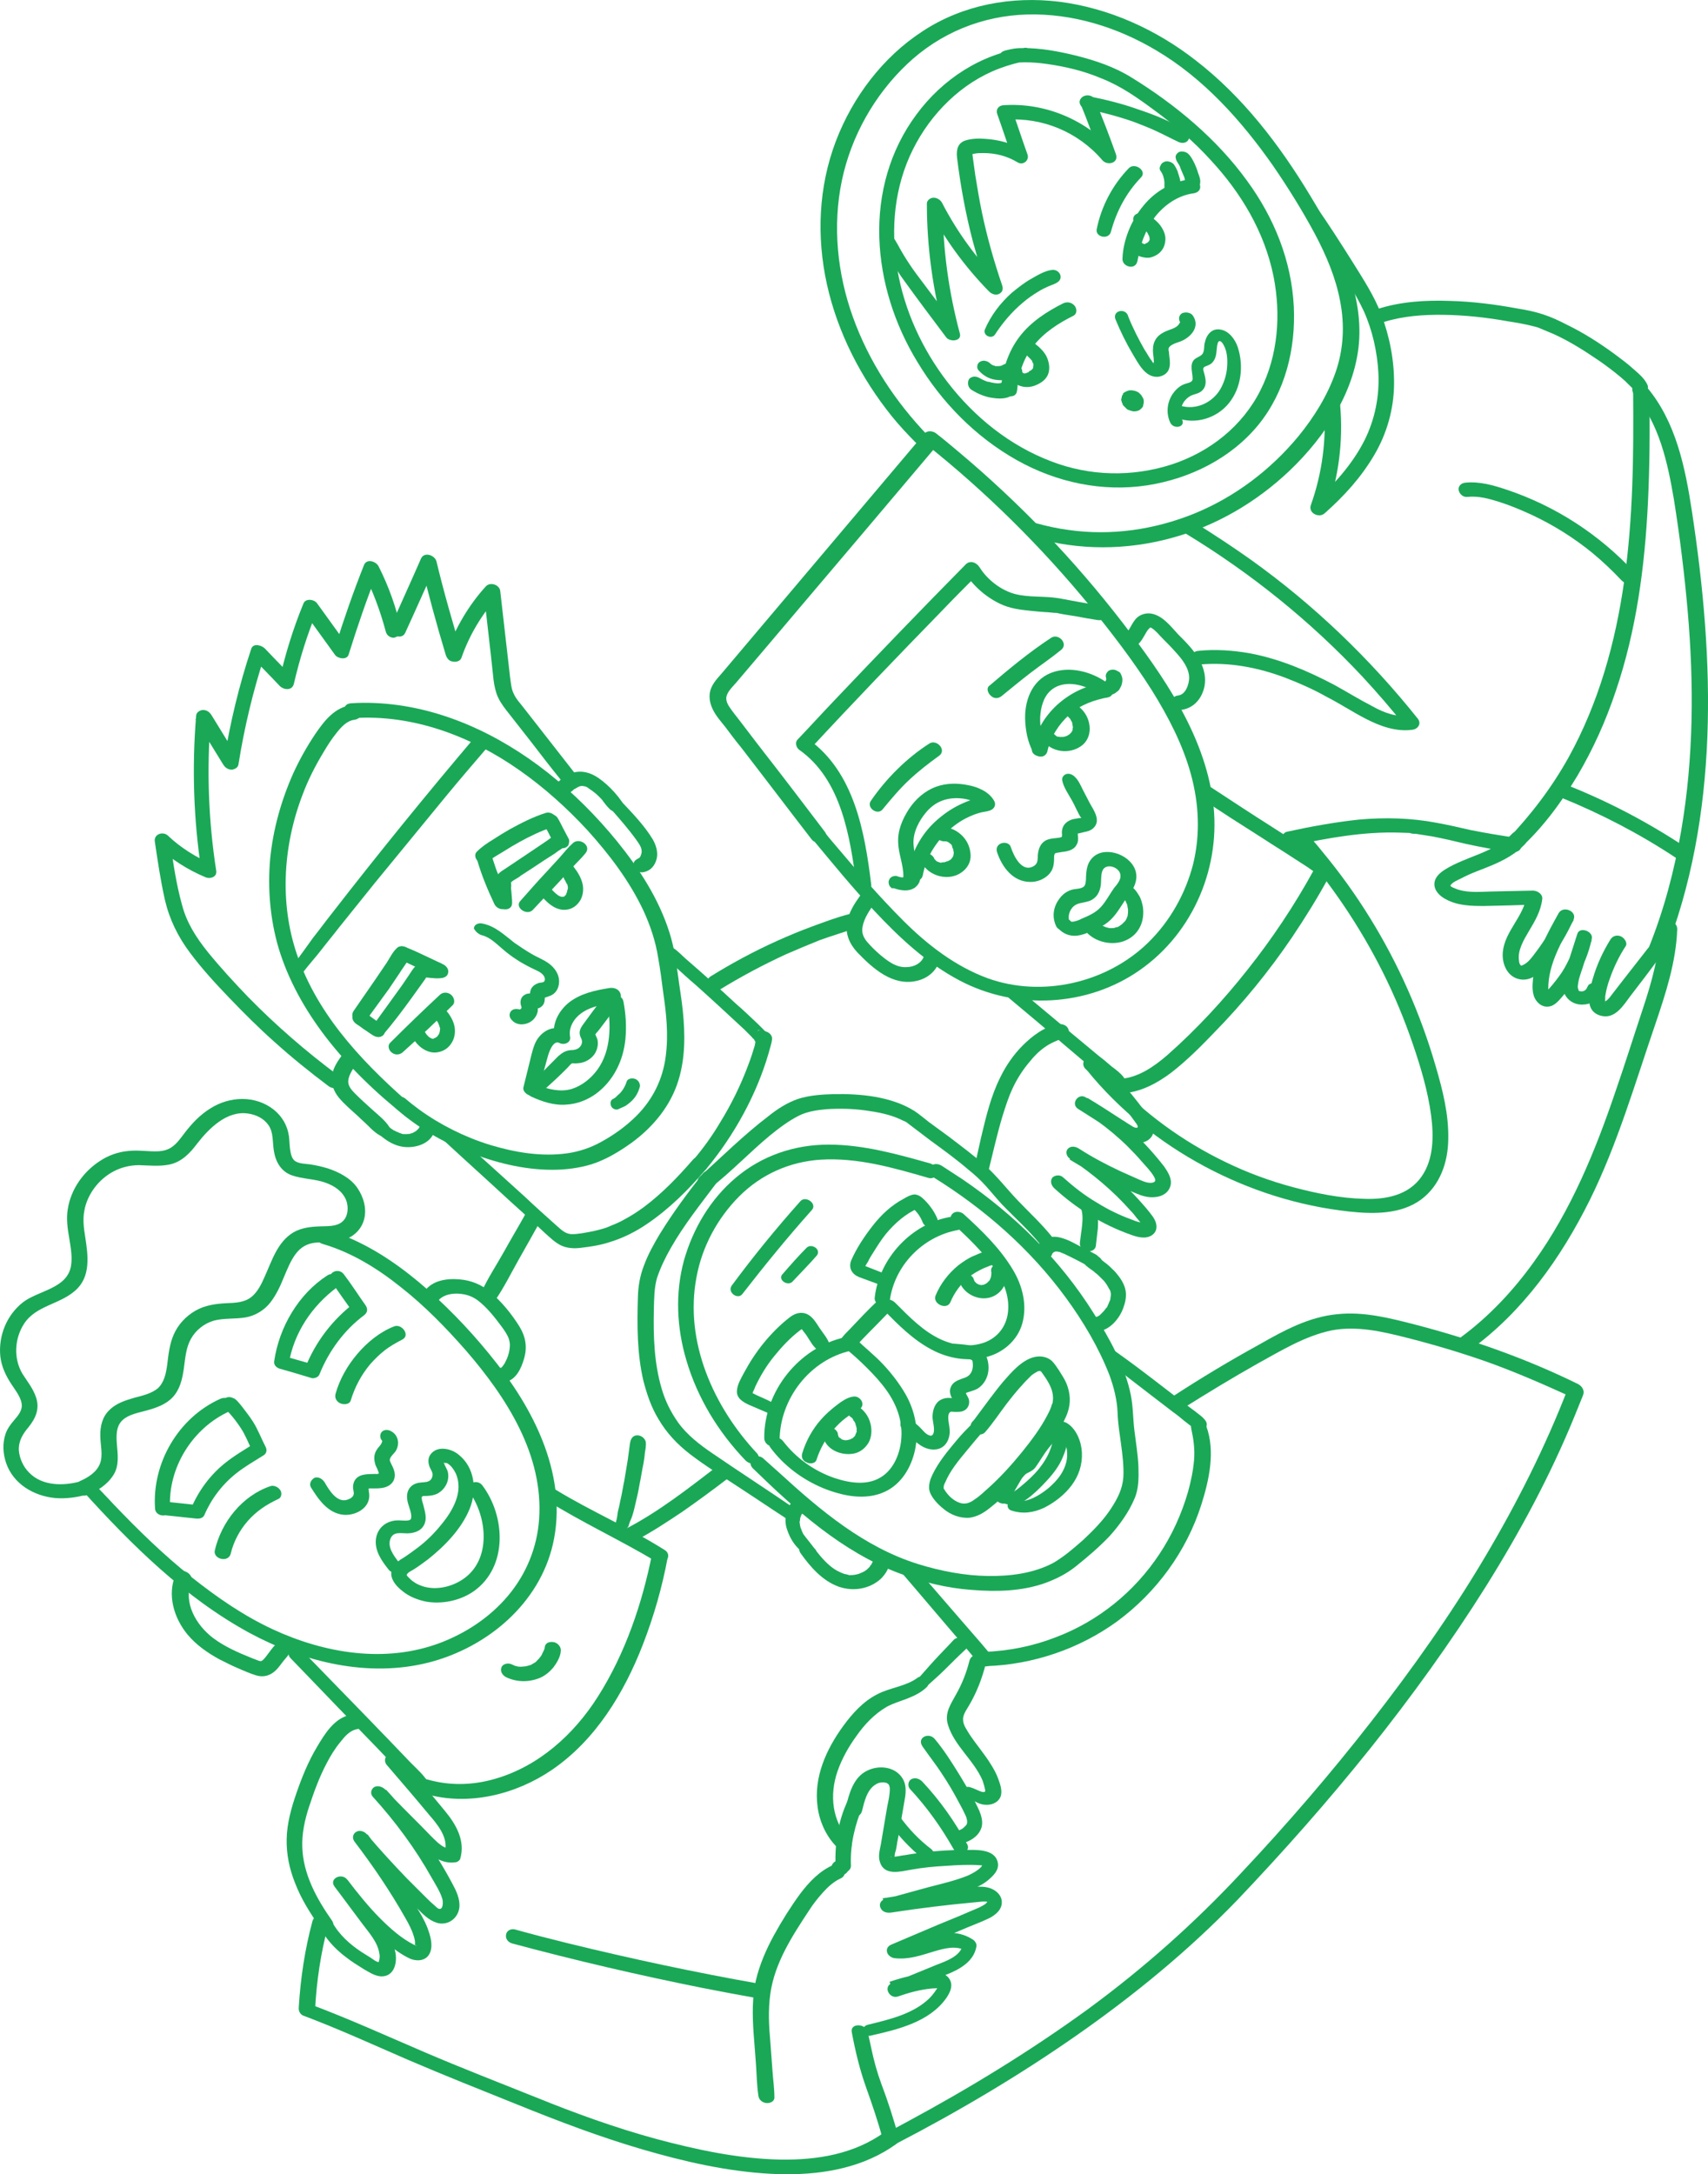 <?xml version="1.0" encoding="UTF-8"?><svg id="Ebene_2" xmlns="http://www.w3.org/2000/svg" viewBox="0 0 864.91 1100.64"><defs><style>.cls-1{fill:#1aa857;stroke-width:0px;}</style></defs><g id="Ebene_1-2"><path class="cls-1" d="m41.83,754.64c24.8,27.44,51.95,54.3,84.68,72.06,27.3,14.68,60.03,22.75,90.85,14.82,29.35-7.63,55.77-29.65,62.67-60.03,7.48-33.02-8.51-66.04-28.47-91.29-10.42-13.36-22.16-25.98-34.93-37.28-12.18-10.71-25.68-20.4-40.8-26.71-3.67-1.61-7.63-2.94-11.45-4.11-2.05-.59-4.4.88-4.7,2.94-.29,2.35,1.76,4.11,3.82,4.7,14.53,4.26,27.59,12.33,39.33,21.72,12.18,9.54,23.04,20.69,33.32,32.43,20.4,23.63,39.19,52.69,36.84,85.27-1.03,14.24-6.46,27.59-15.7,38.6-9.1,10.86-21.28,18.93-34.49,23.92-27.74,10.42-58.41,5.28-84.68-6.9-14.82-6.9-28.18-16.14-40.95-26.27-14.24-11.3-27.3-24.07-39.77-37.13-3.08-3.38-6.31-6.6-9.54-10.13-1.47-1.47-3.67-2.2-5.58-1.17-1.32.73-1.61,3.08-.44,4.55h0Z"/><path class="cls-1" d="m116.83,786.49c1.47-6.16,4.55-11.89,8.66-16.58,4.4-4.99,9.54-8.37,15.56-11.15,1.61-.73,1.76-3.23.88-4.4-1.03-1.61-3.23-2.64-4.99-2.05-14.24,4.84-24.8,18.05-28.18,32.58-.88,4.4,6.9,6.31,8.07,1.61h0Z"/><path class="cls-1" d="m177.59,708.99c2.05-6.75,5.28-12.92,9.83-18.35,2.2-2.49,4.7-4.99,7.34-7.04,2.79-2.2,6.02-3.96,9.1-5.58,3.96-2.2-.44-8.07-4.26-6.6-7.19,2.79-13.65,8.07-18.64,13.94-4.99,5.87-8.95,12.77-11.01,20.11-.59,2.05.29,3.82,2.2,4.84,1.76.88,4.84.73,5.43-1.32h0Z"/><path class="cls-1" d="m157.33,752.73c3.82,6.16,8.66,13.36,16.73,14.09,5.43.44,12.47-2.79,12.92-9.1.15-1.32-.29-2.64-.29-3.82,0,0-.15-.44,0-.29,0,.29.29,0,0,0-.44.15.15-.15.15-.15-.88.29.29,0,.29,0-.73.15.73-.15.88,0,.59,0,.88,0,1.47,0,1.17,0,2.35,0,3.38-.15,2.64-.29,5.14-1.32,6.46-3.82,1.32-2.79.29-5.58-1.03-8.07-.44-1.03-1.03-1.91-.88-2.64.29-1.47,1.91-2.79,2.79-3.96,2.49-3.67,1.61-8.66-2.64-10.57-1.61-.73-3.67-.44-4.55,1.03s-.44,3.38.88,4.4c-.15-.15-.15-.73-.29-.29s-.15.73-.44,1.32c-.73,1.32-1.76,2.05-2.49,3.38-1.47,2.35-1.32,4.84-.59,7.34.29.88.88,1.76,1.17,2.64.29.59.59,1.47.59,1.76.15.15-.15.15-.15.15-.44.15-.88.29-1.61.15-3.67.15-8.51-.29-10.57,3.52-.59,1.17-.73,2.2-.73,3.38s.59,2.35.29,3.52c-.15,1.03-1.47,2.05-2.79,2.49-5.43,2.2-9.54-4.55-11.89-8.66-1.03-1.61-2.94-2.94-4.99-2.35-1.76.88-2.94,2.94-2.05,4.7h0Z"/><path class="cls-1" d="m86.15,763.74c-1.32-20.69,11.45-41.09,30.38-49.46,1.91-.73,1.76-3.52.59-4.99-1.47-1.76-3.52-2.05-5.58-1.17-21.28,9.54-34.64,32.58-33.02,55.62.29,4.4,7.93,4.7,7.63,0h0Z"/><path class="cls-1" d="m146.18,690.5c2.64-15.85,11.74-29.35,24.51-38.89,3.82-2.94-1.17-8.51-4.84-6.02-14.68,9.39-24.51,26.27-27,43.44-.73,3.96,6.6,5.72,7.34,1.47h0Z"/><path class="cls-1" d="m142.22,693c4.99,1.47,10.27,2.94,15.41,4.55,1.32.44,3.52-.29,4.11-1.76,4.7-11.74,12.47-22.45,22.75-30.09,1.61-1.32,1.91-3.08.59-4.99-3.67-5.14-7.19-10.71-11.01-15.7-2.79-3.67-9.1-.59-6.16,3.82,3.52,5.28,7.34,10.57,11.01,15.7.15-1.61.44-3.38.59-4.99-11.15,8.51-19.81,19.81-24.95,32.87,1.47-.59,2.64-1.17,4.11-1.76-5.14-1.32-10.27-2.94-15.41-4.26-1.76-.59-3.96.73-4.11,2.64-.59,2.05,1.17,3.52,3.08,3.96h0Z"/><path class="cls-1" d="m84.25,767.11c4.99.59,10.13,1.03,15.12,1.61,1.61.15,3.38-.15,4.11-1.76,3.52-8.22,9.1-15.56,16.14-21.13,4.26-3.38,9.1-6.16,13.8-9.1,1.47-.88,1.91-2.49,1.17-4.11-2.2-4.26-3.96-8.95-6.46-12.92-1.61-2.49-3.52-4.99-5.43-7.48-1.47-1.76-2.79-3.67-4.7-4.7.44.44,1.03.73,1.61,1.32h0c-1.32-1.32-3.67-2.2-5.28-1.17s-1.91,3.38-.59,4.7c-.44-.44-.59-.88-.15-.44.29.59.59.88.88,1.47.59.88,1.32,1.61,2.05,2.35,1.91,2.2,3.82,4.7,5.43,7.19,2.35,3.52,3.96,7.78,5.87,11.74.44-1.32.73-2.79,1.17-4.11-4.99,3.23-10.42,6.31-15.12,10.13-7.48,6.02-13.36,13.94-17.17,23.04,1.47-.59,2.64-1.17,4.11-1.76-4.99-.59-10.13-1.03-15.12-1.61-1.91-.15-3.96.44-4.11,2.64-1.03,1.91.73,3.96,2.64,4.11h0Z"/><path class="cls-1" d="m201.95,790.89c-2.49-3.38-5.87-7.63-4.26-11.89,1.47-3.82,5.14-2.79,8.37-2.79,3.82,0,7.78-1.32,9.1-5.28,1.03-3.08-.15-6.31-.88-9.39-.15-.73-.44-1.32-.59-2.05,0-.29-.15-.73-.15-1.03-.15-1.03,0,.29,0-.29,0-.29.15-.44.15-.73v.29q.15-.44,0,0c-.29,0,.88-.59.29-.29.15-.15.44-.15.73-.15,2.35,0,4.55-.15,6.75-1.17,1.91-1.03,3.38-2.49,4.4-4.4,1.03-1.91,1.32-3.96,1.03-6.02-.29-2.05-1.76-3.52-2.05-5.28.29.88-.73-.15.15.15.29,0-1.17,0,.59,0,.59,0,1.03.15,1.32.44,1.61,1.03,2.94,2.94,3.82,4.7,4.26,9.25-1.47,19.08-7.19,25.98-3.52,4.4-7.63,8.51-12.18,11.89-2.35,1.76-4.55,3.38-7.04,4.99-2.05,1.17-4.11,2.64-5.28,4.7-2.79,4.84,1.32,9.54,4.99,12.33,3.23,2.64,7.48,4.26,11.59,5.14,8.22,1.47,17.46-.44,24.36-5.28,17.32-12.33,16-38.01,4.26-53.57-2.79-3.67-9.39-.59-6.31,3.67,8.81,12.62,10.86,33.76-3.08,43.59-6.02,4.26-14.24,6.02-20.84,3.82-1.76-.59-3.38-1.32-4.7-2.35-.73-.44-1.32-1.03-1.76-1.47l-1.17-1.17c-.29-.29-.29-.88-.44-.44,0-1.47,2.79-2.49,3.82-3.23,2.49-1.61,4.7-3.23,7.04-4.99,8.51-6.75,16.88-15.41,20.99-25.39,3.82-9.39,2.79-20.99-5.58-27.59-3.52-2.94-10.13-4.55-13.65-.73-1.91,1.91-1.91,4.55-1.03,6.9.59,1.47,1.91,3.08,1.47,4.7-.88,4.11-4.99,2.64-8.07,3.67-3.82,1.17-5.28,4.7-4.7,8.22.15,1.61.88,3.23,1.32,4.84.44,1.32.88,3.23.73,4.26,0,.29-.29.88-.59,1.17-.15.15-.73.15-.88.29-2.05.29-4.26-.15-6.16,0-5.43.44-9.54,3.96-10.27,9.39-.73,6.02,2.94,11.15,6.46,15.56,2.2,3.08,8.07.15,5.14-3.67h0Z"/><path class="cls-1" d="m41.1,749.79c-8.66,2.49-19.67,2.64-26.42-4.4-2.94-2.94-4.84-7.19-5.14-11.3-.15-4.84,2.05-8.22,4.99-11.74,3.52-4.4,5.58-9.1,3.82-14.68-1.47-4.7-4.55-8.37-7.04-12.33-4.55-7.78-3.96-17.76.88-25.24,6.02-9.25,17.9-9.69,25.83-16.73,8.07-6.9,6.6-17.76,5.14-27.15-.73-4.55-1.32-8.95-.44-13.36.73-4.26,2.64-8.22,5.14-11.59,5.43-7.19,13.5-11.45,22.6-11.45,5.14.15,10.13.73,15.26-.29,6.31-1.32,10.42-5.72,14.09-10.57,6.02-7.78,15.12-16.88,25.83-15.26,4.11.59,8.07,2.49,10.42,6.02,2.49,3.67,1.91,8.66,2.64,12.92.88,5.58,3.67,10.42,9.1,12.33,5.43,1.91,11.45,1.76,16.88,3.67,4.55,1.61,8.66,4.26,10.57,8.81,1.32,3.38,1.17,8.22-1.76,10.86-2.94,2.64-7.34,2.35-11.01,2.49-4.84.15-9.69.59-13.94,3.08-8.07,4.84-10.86,14.38-14.53,22.45-1.61,3.67-3.52,7.63-6.6,10.13-3.52,2.94-8.37,3.08-12.62,3.23-5.58.29-11.01,1.03-15.85,3.82-4.84,2.79-8.81,7.04-11.01,12.18-2.05,4.7-2.64,9.98-3.23,14.97-.59,4.4-1.47,9.1-4.84,12.18-3.23,2.64-7.78,3.67-11.74,4.7-4.55,1.32-9.25,2.79-12.62,6.16-3.67,3.38-4.84,8.37-4.7,13.21,0,4.4,1.47,9.69-.15,13.94-1.61,4.26-5.87,7.04-9.98,8.81-4.99,2.05-1.03,8.95,3.38,7.19,5.28-2.05,10.27-5.28,13.36-10.13,3.08-4.84,2.2-10.42,1.76-15.85-.29-4.11-.44-8.95,2.94-12.03,3.23-2.94,8.07-3.67,12.18-4.84,4.84-1.32,9.83-3.08,13.21-6.75,3.67-3.96,4.84-9.25,5.58-14.38.73-5.14,1.03-10.42,3.52-14.97,2.49-4.55,6.75-7.93,11.74-9.39,5.14-1.32,10.71-.73,16-1.61,4.99-.88,9.54-3.67,12.62-7.63,2.94-3.82,4.99-8.22,6.75-12.62,1.76-4.11,3.38-8.37,6.02-11.89,2.64-3.52,5.87-5.28,10.13-5.72,4.84-.44,9.69,0,14.38-1.47,5.14-1.61,9.1-5.58,10.27-10.86,1.17-5.28-.44-10.71-3.38-15.12-3.38-5.14-9.39-8.22-15.12-10.13-2.94-.88-6.02-1.61-9.1-2.05-2.35-.29-5.58-.29-7.63-1.76-2.79-2.2-2.49-8.66-2.94-12.33-.73-5.43-3.38-10.13-7.78-13.65-9.39-7.34-22.31-6.75-31.99-.59-5.28,3.23-9.54,7.78-13.21,12.62-1.91,2.49-3.82,5.28-6.46,7.04-1.91,1.32-4.26,1.91-6.46,2.05-4.99.29-10.13-.73-15.41-.15-5.14.44-10.13,2.2-14.53,5.14-8.37,5.43-14.53,14.24-16.14,24.07-.88,4.99-.15,10.13.73,15.12.73,4.55,1.61,9.25.88,13.8-1.91,11.59-16.58,12.47-24.36,18.49-8.22,6.46-12.47,16.88-11.45,27.3.59,5.28,2.79,9.83,5.58,14.09,2.05,3.23,5.58,7.34,5.28,11.45-.29,2.64-2.05,4.7-3.67,6.6-1.91,2.2-3.67,4.55-4.55,7.19-1.61,4.84-1.32,9.83.29,14.68,3.67,10.71,14.09,16.73,24.8,17.76,5.43.44,10.86-.29,16.14-1.76,4.7-1.76.88-7.93-2.94-6.75h0Z"/><path class="cls-1" d="m276.8,759.48c18.05,11.3,37.57,20.25,55.92,31.26,3.82,2.35,8.07-3.38,3.96-6.02-17.76-11.3-37.13-19.52-55.18-30.53-1.61-1.03-4.11-1.47-5.72.15-1.17,1.47-.73,3.96,1.03,5.14h0Z"/><path class="cls-1" d="m330.22,786.49c-4.99,25.24-13.65,50.63-27.44,72.35-12.18,19.23-30.09,35.37-52.25,41.68-11.15,3.23-22.89,3.52-34.05.29-2.05-.59-4.26.73-4.55,2.79-.29,2.35,1.76,3.82,3.67,4.55,21.72,6.16,45.5.29,63.84-12.18,22.16-15.12,36.54-38.89,46.08-63.4,5.58-14.38,9.83-29.21,12.62-44.32.88-4.4-6.9-6.31-7.93-1.76h0Z"/><path class="cls-1" d="m321.27,780.17c8.51-4.4,16.44-9.69,24.36-14.97,7.78-5.43,15.56-11.15,23.04-16.88,1.61-1.32,1.91-3.38.73-5.14-1.17-1.47-4.11-2.64-5.87-1.17-14.97,11.45-30.23,23.48-47.11,32.14-1.91,1.03-1.76,3.52-.59,4.99,1.17,1.47,3.38,1.91,5.43,1.03h0Z"/><path class="cls-1" d="m221.47,658.95c2.35-3.23,6.16-4.11,9.98-4.11,3.96.15,7.19,1.03,10.42,3.38,4.84,3.67,8.66,8.66,12.18,13.36,1.47,2.05,2.94,4.11,3.67,6.31.59,2.05.59,3.23.29,5.28-.29,2.05-1.03,4.26-2.05,6.16-.44,1.03-.88,1.47-1.47,2.35-.15.15-.88.88-.59.59-.15.15-.29.29-.44.15-.59.29.73-.15-.29,0-2.05.59-2.94,2.64-2.2,4.55.88,2.05,3.38,3.08,5.43,2.49,5.14-1.32,7.63-7.04,8.95-11.59,1.76-5.87.88-11.15-2.35-16.44-3.96-6.31-8.95-12.47-14.68-17.32-4.4-3.82-9.83-6.02-15.56-6.46-6.46-.59-13.94.44-17.9,6.16-1.17,1.76-.88,3.82.73,5.14,1.61,1.32,4.55,1.91,5.87,0h0Z"/><path class="cls-1" d="m88.94,797.05c-4.4,10.27-.88,22.01,6.02,30.38,4.4,5.28,10.13,9.25,16,12.47,2.94,1.47,6.02,3.08,9.1,4.4,3.08,1.32,6.31,2.79,9.69,3.82,3.82,1.17,7.34,0,10.13-2.79,1.32-1.32,2.49-3.08,3.67-4.55,1.32-1.61,3.23-3.52,3.82-5.58,1.03-3.08-2.79-6.02-5.58-4.4-3.38,1.91-5.58,6.16-8.07,8.95-1.03,1.03-1.32,1.32-2.49,1.03-1.32-.44-2.49-1.03-3.82-1.47-6.9-2.79-13.65-5.72-19.52-10.13-8.51-6.46-15.41-18.05-10.86-28.77,1.03-4.26-6.31-7.48-8.07-3.38h0Z"/><path class="cls-1" d="m381.29,743.34c21.72,21.13,45.06,42.12,73.82,52.98,11.89,4.55,24.36,7.63,36.98,8.51,12.47,1.03,25.39.73,37.28-3.52,5.58-2.05,10.86-4.7,15.56-8.51,5.87-4.7,11.74-9.69,17.02-15.26,4.99-5.58,9.69-12.03,12.62-19.08,2.2-5.14,2.05-10.86,1.91-16.29-.29-6.16-1.32-12.18-2.05-18.2-.73-6.02-.59-11.45-1.76-17.61-2.94-14.68-10.71-28.62-18.64-41.24-17.02-27.3-40.21-50.19-66.78-68.24-3.38-2.2-6.75-4.4-10.13-6.6-1.76-1.17-4.26-1.61-5.72.15-1.47,1.47-.88,4.11.88,5.28,26.12,16.14,49.46,36.54,67.66,61.49,8.66,11.89,16.44,24.95,21.87,38.89,2.2,6.02,3.82,12.33,4.11,18.79.15,5.43,1.03,10.71,1.76,16.14.73,5.43,1.47,11.15,1.17,16.73-.44,6.02-2.94,10.86-6.31,16-3.82,5.87-8.95,11.01-14.09,15.85-4.7,4.11-9.54,8.37-15.12,11.59-9.98,5.28-21.72,6.75-33.02,6.6-11.89-.15-23.92-2.49-35.37-6.02-27.3-8.51-49.46-27.15-70.15-46.08-2.79-2.49-5.58-4.99-8.37-7.48-1.32-1.32-3.96-1.32-5.28,0-1.91,1.91-1.03,3.96.15,5.14h0Z"/><path class="cls-1" d="m390.1,732.77c6.75,9.1,16.14,16.14,26.71,20.55,9.83,3.96,21.43,6.46,31.41,1.76,8.37-3.96,13.21-12.33,15.12-20.99,2.05-9.69.15-19.52-4.7-28.18-3.23-5.58-7.19-10.71-11.45-15.26-4.4-4.7-9.39-8.51-13.94-13.06-1.61-1.61-4.11-2.64-6.16-.88-1.91,1.61-1.32,4.26.59,5.58,3.96,3.08,7.78,6.6,11.45,10.27s6.9,7.19,9.83,11.3c4.99,7.04,8.07,15.12,7.48,23.92-.44,7.19-3.38,15.12-9.39,19.37-7.19,5.14-16.58,3.67-24.51,1.03-10.27-3.52-19.52-10.13-26.12-18.79-3.08-3.67-9.25-.73-6.31,3.38h0Z"/><path class="cls-1" d="m394.79,729.25c0-21.13,15.41-40.95,36.1-45.5,1.91-.44,2.94-2.64,2.05-4.4-.88-2.05-3.23-2.94-5.28-2.35-23.04,5.14-40.8,27.3-40.65,50.93,0,2.05,1.47,3.82,3.52,4.11,1.61.15,4.26-.73,4.26-2.79h0Z"/><path class="cls-1" d="m447.34,662.91c7.34,7.63,14.97,15.26,24.36,20.25,8.22,4.4,17.9,6.16,27.15,3.96,8.81-2.05,16.29-8.37,18.79-17.02,2.64-9.39.15-19.23-4.7-27.3-6.46-10.86-15.85-19.96-25.1-28.33-1.61-1.32-4.4-1.47-5.72.15-1.47,1.76-.59,3.82.88,5.28,7.19,6.6,14.38,13.5,20.11,21.57,4.84,6.6,8.22,14.38,7.34,22.6-.73,7.19-5.14,13.06-12.03,15.56-7.19,2.49-14.82,1.61-21.72-1.47-9.1-4.11-16.29-11.59-23.34-18.64-1.32-1.32-3.52-2.35-5.28-1.17-1.91.73-2.2,3.08-.73,4.55h0Z"/><path class="cls-1" d="m450.56,658.51c2.35-17.9,16.73-32.58,34.34-35.81,2.05-.29,2.79-2.79,2.05-4.4-.88-2.05-3.23-2.64-5.28-2.35-19.96,3.23-36.54,20.99-38.75,41.09-.29,4.11,7.04,5.87,7.63,1.47h0Z"/><path class="cls-1" d="m432.95,681.99c5.14-5.72,10.86-11.15,16.14-16.73l1.91-1.91c-2.2-1.61-4.26-3.38-6.46-4.99l-1.17,1.17c-1.47,1.47-.73,3.96.73,5.14,1.76,1.17,4.11,1.47,5.72-.15l1.17-1.17c1.47-1.47.73-3.96-.73-5.14-1.76-1.17-4.11-1.47-5.72.15-4.99,4.7-9.83,9.83-14.53,14.82-1.17,1.17-2.49,2.49-3.52,3.82-3.23,3.52,3.38,8.37,6.46,4.99h0Z"/><path class="cls-1" d="m384.08,740.26c2.49-2.49-2.49-6.31-4.99-3.82-2.35,2.64,2.64,6.16,4.99,3.82h0Z"/><path class="cls-1" d="m383.35,735.71c-22.01-23.48-36.84-56.5-30.67-89.08,2.79-15.41,10.57-29.94,21.72-41.09,11.01-11.01,25.39-17.46,41.09-18.49,18.79-1.17,36.98,4.11,54.74,9.25,2.05.59,4.26-.73,4.55-2.79.29-2.35-1.76-3.82-3.67-4.55-16.73-4.7-33.9-9.54-51.51-9.54-17.32,0-33.76,5.58-46.96,16.73-12.92,10.86-21.72,25.83-26.27,41.83-4.55,16.58-3.67,34.2,1.17,50.49,5.58,19.08,16.14,36.4,29.94,50.78,1.32,1.32,3.38,2.2,5.28,1.17,1.61-1.03,1.91-3.38.59-4.7h0Z"/><path class="cls-1" d="m392.15,710.46c-2.94-1.47-5.72-2.79-8.81-4.11-.73-.44-1.61-.73-2.35-1.17-.44-.15-.59-.29-1.03-.44.29,1.17.59,1.47.73,1.03.29,0,.73-1.61.88-1.76.29-.59.59-1.17.88-2.05,2.64-5.58,5.72-10.71,9.69-15.56,3.82-4.7,8.07-9.25,12.92-12.92.29-.29,1.32-.73,1.32-1.03l.15-.15c.15-.44-.29-.59-1.17-.59-.15.15,2.64,3.82,2.94,4.11,1.76,2.64,3.52,6.16,6.02,7.78,2.05,1.47,6.6,1.03,5.87-2.64-.73-3.08-3.38-6.02-5.14-8.66-1.76-2.64-3.52-5.87-6.6-7.19-2.94-1.17-5.87-.29-8.37,1.61-2.49,1.91-4.84,3.96-7.19,6.31-4.4,4.4-8.22,9.1-11.59,14.24-1.76,2.64-3.23,5.28-4.7,7.93-1.32,2.49-3.08,5.43-3.38,8.37-.59,4.11,2.94,6.16,6.16,7.63,3.52,1.47,6.75,2.94,10.27,4.4,1.61.73,3.96.44,4.55-1.32.73-1.32-.44-3.08-2.05-3.82h0Z"/><path class="cls-1" d="m449.24,645.15c-2.2-.73-4.26-1.61-6.6-2.49-1.03-.44-1.91-.73-2.94-1.17-.59-.29-1.32-.44-1.76-.59-.15-.15-.44-.15-.59-.29q-.44-.15-.15-.15c.29.59.59,1.17.73,1.61-.15-.73,1.03-2.49,1.61-3.38.73-1.61,1.76-3.23,2.79-4.84,1.91-3.08,3.96-6.31,6.31-9.25,4.55-5.43,9.98-10.27,16.58-13.06-1.32-.15-2.64-.59-3.96-.73,2.79,2.2,4.7,4.7,6.02,8.07,1.76,4.11,9.25,2.79,7.34-2.05-1.47-3.52-3.82-6.75-6.46-9.39-1.32-1.32-3.08-2.79-5.14-2.79-1.91.15-3.96,1.32-5.43,2.2-6.16,3.23-11.3,8.07-15.56,13.5-4.26,5.43-8.37,11.59-11.01,17.76-1.47,3.82.44,6.9,3.96,8.37,3.82,1.47,7.78,2.79,11.59,4.26,1.76.59,3.96.44,4.84-1.32.59-1.47-.44-3.67-2.2-4.26h0Z"/><path class="cls-1" d="m457.46,723.82c1.32,1.03,2.49,1.91,3.67,3.08,1.17,1.47,2.49,3.08,4.11,4.11,2.79,2.2,6.75,3.52,10.27,2.35,3.52-1.17,5.28-4.7,5.43-8.37,0-1.76-.29-3.52-.59-5.28-.15-1.32-.44-3.38.44-4.55.59-.88,1.61-.44,2.49-.44,1.76,0,3.67.15,5.28-.88,1.47-.88,2.35-2.64,2.2-4.55-.15-1.91-1.32-2.79-1.76-4.4,0,0-.29.59-.15.44.73-.44,1.47-.59,2.35-.88,1.76-.59,3.38-1.03,4.84-2.2,2.94-2.35,4.55-6.02,4.55-9.83,0-4.4-1.61-8.66-6.02-10.42-1.91-.73-3.96-1.03-6.02-1.32-2.2-.15-4.7-.59-6.9-.44-3.67.15-4.11,4.99-.88,6.16,3.08,1.03,6.46.88,9.39,1.47.59,0,1.17.29,1.61.44.15.15.29.29.44.15.44.73.44,2.2.44,3.08-.15,2.49-1.17,4.7-3.67,5.72-2.94,1.17-6.46,1.76-7.63,5.28-.59,1.47-.29,2.94.29,4.4.15.44.59.88.73,1.32.15.15.29.59.44.73.29.29-.15-.44.29-.88s1.03-.44,0-.29c-.59,0-1.32-.15-1.91-.15-1.61-.15-3.38.15-4.7.88-2.94,1.47-4.11,4.99-4.26,8.07-.15,2.79,1.17,5.87.59,8.51-.59,2.35-2.05,1.76-3.67.73-1.17-.88-2.2-2.2-3.23-3.23-1.32-1.32-2.79-2.49-4.4-3.52-1.47-.88-3.67-1.32-4.99,0-1.03,1.61-.59,3.82.88,4.7h0Z"/><path class="cls-1" d="m413.43,739.08c1.76-5.58,4.7-10.86,8.51-15.26,1.91-2.2,3.96-4.26,6.31-6.02,1.17-.88,2.2-1.61,3.52-2.35,1.47-.88,3.23-1.47,4.26-2.79,2.05-2.35-.73-6.02-3.67-5.72-3.23.29-6.46,2.64-9.1,4.7-2.64,2.05-5.28,4.4-7.48,6.9-4.4,4.99-7.63,10.86-9.54,17.17-.59,2.05.29,3.82,2.2,4.55,1.47.88,4.26.73,4.99-1.17h0Z"/><path class="cls-1" d="m416.66,726.46c1.03,7.19,9.1,10.57,15.56,9.39,3.23-.59,5.87-2.64,7.63-5.58,1.47-2.64,1.76-6.16,1.03-9.25-.88-4.11-3.52-7.63-7.34-9.69-1.47-.88-3.67-.44-4.55,1.03-.88,1.47-.44,3.38,1.03,4.26.44.44.88.88,1.32,1.03,0,0-.59-.59-.29-.29l.29.29c.29.29.44.44.59.88.15.15.29.59.44.73,0,0-.44-.73-.15-.15l.29.29c.15.15.29.59.44.73s.15.73.29.88c0,0-.29-.88,0-.29v.29c0,.29.15.44.29.88,0,.29.15.44.15.73.15.15,0,.29.15.44.15.73,0-.88,0,0,0,.59-.15,1.03,0,1.47,0,.29,0,.59-.15.73,0,.59,0-.29,0-.29-.15.15-.15.44-.15.44-.15.44-.44,1.03-.59,1.47-.29.59.15-.15.15-.15l-.29.29-.73.73-.29.29c-.29.29.29-.29.29-.29-.15.15-.44.44-.73.44-.15.15-.44.15-.73.44s-.29,0,.44-.15c0,0-.29,0-.44.15-.29,0-.44.15-.73.15-.15.15-.29,0-.44.15-.29,0-.44-.15.29,0-.59,0-1.03.15-1.61.15-.59,0,.29,0,.44.15-.15-.15-.29,0-.44-.15-.29,0-.59,0-.73-.15-.29,0-.44-.15-.73-.15-.44-.15.88.29.44.15-.15-.15-.29,0-.44-.15-.29,0-.59-.29-.73-.44-.73-.44.88.59,0,0-.15-.15-.29-.29-.73-.44l-.29-.29c.73.44.44.44.15.15l-.59-.59c-.44-.44.15.15.29.29-.15-.15-.29-.29-.15-.44-.15-.15-.29-.59-.29-.88.29.59.15.73,0,.29,0-.29-.15-.44,0-.59-.29-1.76-2.49-3.38-4.11-3.23-2.2.44-3.82,1.76-3.52,3.82h0Z"/><path class="cls-1" d="m481.24,659.24c2.05-4.99,5.43-9.54,9.69-12.92,2.05-1.76,4.4-2.94,6.75-4.11,1.17-.59,2.35-.88,3.52-1.47,1.32-.44,2.94-.59,4.26-1.61,2.64-2.05,1.03-5.43-1.91-6.02-3.23-.59-7.04,1.17-10.13,2.49-2.94,1.17-5.72,3.08-8.22,4.99-4.99,4.11-8.95,9.25-11.45,15.26-1.61,4.26,5.72,7.48,7.48,3.38h0Z"/><path class="cls-1" d="m485.93,648.97c1.61,4.55,6.31,7.78,11.15,8.22,4.84.44,9.39-2.05,11.59-6.6,1.03-2.2,1.47-4.99.88-7.34-.29-.88-.59-1.76-1.47-2.35-.88-.59-1.91-1.03-2.94-.88-1.91.15-3.52,1.47-3.23,3.52,0,.29.15.44.15.73,0,.59,0-.88,0,0,0,.59-.15,1.03-.15,1.61,0,.29-.15.44-.15.73.15-.15.15-.44.15-.44-.15.15,0,.29-.15.44-.15.44-.44,1.03-.59,1.47l-.29.29c-.29.29-.15.15.29-.29l-.59.59-.88.88c-.44.44.73-.44,0,0-.15.15-.44.15-.73.44q-.15.15-.44.15c-.44.15-.15.15.44-.15-.29,0-.44.15-.59.29-.29,0-.44.15-.73.15-.73.15,1.03-.15,0,0-.29,0-.59,0-.73.15-.88,0,.73.15,0,0-.44-.15-.88-.29-1.17-.29,1.17.29.44.15,0,0-.15-.15-.44-.15-.59-.29-1.03-.44.73.44.15.15-.15-.15-.29-.29-.73-.44l-.44-.44c-.44-.44.73.73,0,0l-.59-.59c-.59-.88.29.59,0,0-.15-.44-.44-1.03-.59-1.47-.29-.88-1.32-1.61-2.05-2.05-.88-.29-2.05-.59-2.94-.29-.88.29-1.76.88-2.05,1.76-.29.59-.15,1.32,0,2.35h0Z"/><path class="cls-1" d="m455.99,795.44c11.01,12.77,21.72,25.54,32.73,38.3,2.35,2.64,4.55,5.72,7.19,8.07-.44-.44-.73-1.03-1.32-1.61.15.15.29.29.15.44,0-.59-.15-1.32-.29-1.76-.15,1.03.29,2.05.88,2.94,1.32,1.61,3.82,2.35,5.87,1.17,1.76-1.17,2.05-3.52.73-5.14-.88-.88-1.76-1.47-2.94-1.76.59.29,1.32.73,2.05.88-.88-.59.29.59.15.15-.15-.44-.59-.88-1.03-1.32-1.03-1.32-2.05-2.35-3.08-3.67-3.23-3.82-6.46-7.34-9.69-11.15-6.9-8.07-13.8-15.85-20.69-23.92-1.61-1.91-3.08-3.67-4.84-5.43-1.17-1.47-3.67-2.2-5.43-1.03-1.61,1.03-1.61,3.38-.44,4.84h0Z"/><path class="cls-1" d="m560.2,688.59c7.48,6.02,14.97,11.74,22.6,17.61,3.67,2.79,7.48,5.72,11.3,8.66,1.91,1.32,3.67,2.79,5.58,4.4,2.05,1.47,3.96,3.38,6.46,4.4,3.08,1.32,6.46-1.47,4.26-4.55-1.47-2.05-3.52-3.23-5.43-4.84-1.91-1.32-3.67-2.79-5.72-4.26-3.82-2.94-7.63-5.87-11.45-8.81-7.63-5.87-15.12-11.59-23.04-17.17-1.47-1.17-3.82-1.47-5.14.15-1.47,1.17-.88,3.23.59,4.4h0Z"/><path class="cls-1" d="m405.36,786.19c4.99,7.04,11.15,14.09,19.37,17.02,7.19,2.49,15.41,1.32,21.28-3.96,1.32-1.32,2.49-2.79,3.38-4.55.88-1.76,1.61-4.26,1.03-6.31-.44-1.61-1.61-2.79-3.52-3.23-1.47-.29-3.38.15-3.96,1.61-.73,2.2-.44,3.08-1.47,4.7-.15.15-.15.44-.29.59.29-.29.15-.15-.15.15s-.44.44-.59.88l-.88.88-.44.44c.29-.29.15-.15-.15.15-1.47,1.17-2.79,1.61-4.26,2.2-1.61.44-2.64.59-4.4.59q-.29,0-.59,0,.29,0-.15-.15c-.44-.15-.73-.15-1.17-.29-1.03-.15-1.61-.44-2.64-.88-2.05-.88-3.67-1.91-5.43-3.38-3.52-2.94-6.31-6.6-9.1-10.27-1.17-1.47-3.67-2.2-5.43-1.03-1.47,1.17-1.47,3.23-.44,4.84h0Z"/><path class="cls-1" d="m557.11,673.77c5.58-1.17,9.98-6.75,11.74-11.74,1.03-2.79,1.61-5.72,1.17-8.51-.59-3.82-3.08-7.19-5.58-9.98-1.76-1.76-3.38-3.38-5.28-4.7-2.2-1.61-4.55-3.96-7.48-3.96-2.49-.15-3.52,2.35-2.79,4.26.59,1.47,1.91,2.2,3.23,3.23.88.59,1.76,1.17,2.49,1.91,1.03.73,1.76,1.47,2.64,2.35l1.76,1.76c1.47,1.76,2.05,2.94,3.08,4.84.15.44,0,.29,0-.29.15.15,0,.29.15.44,0,.29.15.73.15,1.03q0,.29.15-.15v1.47c-.15.73-.29,1.47-.29,2.05.29-.88-.15.44-.15.44-.15.44-.29.59-.44,1.03-.29.59-.59,1.47-.88,2.05-.15.44-.44.73-.73,1.03.44-.73-.15.15-.29.29-.44.73-.88,1.17-1.47,1.76l-.88.88-.44.44q.29-.29.15-.15c-.44.44-1.03.73-1.61,1.03q-.44.15.15-.15c-.15.15-.29,0-.44.15-.29,0-.73.15-.88.29-1.91.44-2.79,2.79-2.05,4.4.59,2.05,2.94,2.94,4.84,2.49h0Z"/><path class="cls-1" d="m499.29,843.43c23.63-.73,47.11-8.66,66.34-22.6,19.96-14.68,35.22-35.52,42.71-59.15,3.96-12.47,7.19-27.15,2.49-39.77-1.32-3.67-8.66-3.38-7.63,1.17,1.17,5.28,1.91,10.42,1.47,15.85-.44,5.43-1.61,11.01-3.08,16.29-3.23,11.15-8.07,21.87-14.53,31.55-12.62,19.08-30.97,33.9-52.25,41.97-11.59,4.55-24.07,7.04-36.54,7.48-1.91.15-3.67,1.61-3.38,3.67.29,2.05,2.35,3.52,4.4,3.52h0Z"/><path class="cls-1" d="m598.79,713.1c12.62-7.93,25.39-15.7,38.16-22.89,11.74-6.46,23.92-13.94,37.28-16.73,12.77-2.49,25.83.59,38.01,3.67,13.36,3.38,26.71,7.34,39.77,11.89,14.97,5.28,29.65,11.74,44.18,18.35,1.76.88,4.55.44,5.43-1.61.88-2.05-.59-4.11-2.49-5.14-25.98-12.77-53.71-22.6-81.89-29.94-13.06-3.38-26.56-6.9-40.07-5.43-14.24,1.32-27,8.22-39.33,15.26-14.97,8.22-29.65,17.02-44.03,26.42-3.96,3.08,1.32,8.66,4.99,6.16h0Z"/><path class="cls-1" d="m411.38,424.72c10.27,12.33,20.25,24.66,31.26,36.25,12.77,13.65,26.56,26.56,43.29,35.37,28.62,15.12,64.72,13.36,91.29-5.28,27.3-19.08,41.39-52.83,36.98-85.71-4.55-33.9-25.24-63.4-45.5-89.82-24.51-31.85-52.54-61.05-83.36-86.88-3.67-3.08-7.48-6.31-11.3-9.25-1.61-1.32-4.55-1.61-6.02.15-22.45,26.56-44.91,53.13-67.36,79.69-11.15,13.21-22.45,26.56-33.61,39.77-2.35,2.94-5.43,5.72-6.9,9.25-1.47,3.52-.88,7.34.73,10.71,1.61,3.38,4.11,6.16,6.46,9.1,2.64,3.52,5.14,6.9,7.93,10.27,12.03,15.56,23.78,31.11,35.81,46.67,1.32,1.61,4.11,2.35,5.87,1.17,2.05-1.17,1.91-3.67.73-5.14-10.27-13.5-20.4-26.86-30.82-40.21-5.28-6.75-10.27-13.5-15.56-20.25-1.47-2.05-3.38-4.26-3.52-6.75-.15-3.08,2.94-5.87,4.84-8.07,21.87-25.68,43.59-51.51,65.46-77.2,12.33-14.68,24.66-29.06,36.98-43.74-2.05,0-3.96.15-6.02.15,30.23,24.07,57.97,51.51,82.48,81.31,11.3,13.94,22.31,28.18,31.85,43.29,8.22,13.21,15.56,27.3,19.67,42.27,4.11,14.97,4.84,30.38,1.17,45.5-3.82,14.97-11.74,29.06-22.89,39.92-20.99,20.4-53.71,27.88-81.31,17.9-16.29-6.02-30.38-16.88-42.71-29.21-12.03-12.03-23.34-25.1-34.34-38.16-1.76-2.05-3.67-4.26-5.28-6.46-1.32-1.61-3.67-2.2-5.58-1.17-1.91.73-1.91,3.08-.73,4.55h0Z"/><path class="cls-1" d="m441.17,447.76c-3.23-26.42-8.51-56.94-31.85-73.53.29,1.76.59,3.52.73,5.14,21.87-23.63,44.18-46.82,66.63-69.86,6.02-6.31,12.33-12.62,18.49-18.79-2.35-.59-4.84-1.03-7.04-1.47,4.4,7.04,10.57,12.62,18.05,16.29,5.14,2.49,10.13,3.08,15.7,3.67,2.94.29,5.87.59,8.95.73,1.03.15,1.91.15,2.94.29,0,0,1.03.15,1.17,0,0,0-1.32-.15-.73-.15,3.52.88,7.19,1.32,10.71,1.91,3.67.73,7.19,1.32,11.01,1.91,2.05.29,4.4-.59,4.55-2.79.29-2.05-1.76-4.11-3.67-4.55-6.75-1.17-13.5-2.35-20.4-3.67-7.78-1.32-14.97-.29-22.45-2.2-7.19-1.91-14.09-7.34-17.9-13.5-1.47-2.35-4.7-3.82-7.04-1.47-22.6,22.89-44.91,46.08-67.07,69.42-6.02,6.31-11.89,12.77-18.05,19.23-1.47,1.47-.73,3.96.73,5.14,21.57,15.12,25.83,44.32,29.06,68.39.44,4.26,8.22,4.7,7.48-.15h0Z"/><path class="cls-1" d="m467.3,443.06c1.61-8.66,6.16-16.14,12.47-22.16,3.23-2.94,6.6-5.43,10.42-7.19,1.76-.88,3.67-1.61,5.72-2.2,2.2-.73,5.58-.59,7.04-2.35,1.61-1.91.29-4.11-1.61-5.14-2.64-1.17-6.02-.15-8.66.73-2.35.59-4.55,1.61-6.75,2.64-4.55,2.2-8.66,5.14-12.33,8.51-7.34,6.75-12.18,16-13.94,25.98-.73,3.96,6.75,5.87,7.63,1.17h0Z"/><path class="cls-1" d="m466.71,436.6c3.52,7.04,13.8,9.69,20.25,4.99,2.94-2.05,4.7-5.28,4.55-8.66-.15-3.38-1.32-6.6-3.67-9.25-2.64-2.94-6.6-5.14-10.71-4.84-1.91.15-3.67,1.61-3.38,3.67.44,1.91,2.35,3.52,4.55,3.38h.88s-1.03-.15-.59,0h.29c.29,0,.44.15.73.15.29,0,.73.44-.44-.15.15.15.44.15.44.15.15.15.44.15.59.29,1.03.44-.88-.59-.15-.15.44.44.88.59,1.32,1.03-1.17-.88-.29-.29,0,0l.44.44c.15.15.29.29.44.73.29.29-.59-.88-.29-.29.15.15.29.29.15.44.15.44.29.88.59,1.47.15.44-.29-.88,0-.29v.29c0,.29,0,.59.15.73,0,.29,0,.59.15.73.15.44,0-.88,0-.29v.29c0,.59-.15,1.03-.29,1.76,0,0,.29-.88.15-.44q-.15.15-.15.44c0,.29-.15.44-.44.73-.15.15-.29.29-.15.44,0,0,.44-.73.29-.29l-.73.73c-.15.15-.88.88-.44.44s-.29.29-.59.29c-.15.15-.59.29-.73.44-.44.15-.59,0,.15-.15-.15.15-.44.15-.44.15-.29,0-.59.29-.88.29-.15.15-.29,0-.44.15-.73.15.73-.15.29,0-.59,0-1.32.15-1.91.15-.59,0,.29,0,.44.15-.29,0-.44-.15-.59,0-.29,0-.73-.15-1.17-.29-.29,0-.73-.44.44.15-.15-.15-.44-.15-.44-.15-.44-.15-.59-.29-1.03-.44-.44-.15-.44-.44.44.15-.15-.15-.29-.29-.59-.29l-.73-.73c1.03.73.15.15-.15-.15-.15-.15-.44-.73-.15-.15.29.59-.15-.15-.15-.44-.88-1.76-3.23-2.94-4.99-2.35-1.17.88-2.05,2.64-1.32,4.55h0Z"/><path class="cls-1" d="m530.4,380.25c1.61-7.19,5.72-13.65,11.15-18.49,5.72-5.14,12.33-7.34,19.67-8.81,1.76-.29,2.64-2.35,2.2-3.96-.59-1.76-2.49-3.08-4.4-2.94-8.66.44-17.32,4.99-23.63,10.71-6.46,5.87-11.01,13.65-12.77,22.16-1.03,3.96,6.75,5.87,7.78,1.32h0Z"/><path class="cls-1" d="m528.79,375.7c4.99,5.58,13.94,6.02,19.52,1.32,4.99-4.4,4.26-12.18.29-17.02-1.17-1.47-2.79-2.79-4.55-3.67-2.05-1.17-4.7-1.76-6.9-.44-2.05,1.17-1.47,3.82,0,4.99,1.03.73,2.2,1.03,3.38,1.61.15.15.59.29.59.29,0,0-1.03-.73-.44-.15l.29.29.44.44.29.29c.29.29-.73-.73-.29-.29.29.29.73.73.88,1.17l.15.15c.29.29-.44-.73-.29-.29.15.15.29.59.44.73s.15.44.29.59.29.88,0,.29c-.15-.73,0,.29.15.44,0,.29,0,.59.15.73,0,.29,0,.59.15.73,0,0,0-.88,0-.29v.29c0,.59-.29,1.17-.15,1.61,0,0,.29-.88.15-.44-.15.15,0,.29-.15.44s-.15.44-.29.59-.59.88-.15.44.15-.15,0,0l-.44.44-.59.59-.29.29c-.29.29.59-.29.15-.15-.59.29-1.03.73-1.47.88l-.44.15s.73-.15.44-.15c-.29,0-.44.15-.88.29-.29,0-.44.15-.73.15,0,0-.29,0-.44.15.59,0,.73-.15.44-.15h-.29c-.29,0-.59,0-.88,0-.15.15-.29,0-.29,0-.29,0-.73-.15.15.15-.44-.15-1.17-.29-1.76-.29-.44-.15.88.29.44.15-.15-.15-.44-.15-.44-.15-.15-.15-1.17-.59-.44-.15.59.29-.29-.29-.44-.44l-.29-.29c-.44-.44.59.59.15.15-1.32-1.32-3.52-2.35-5.28-1.17-1.17,1.17-1.61,3.38-.29,4.7h0Z"/><path class="cls-1" d="m465.09,444.97c.15-6.02-2.05-11.45-2.49-17.46-.44-6.02,2.79-12.18,6.6-16.58,3.96-4.55,8.81-6.75,14.82-6.9,2.35,0,4.99.29,7.19,1.03,2.64.88,3.96,1.91,5.58,3.52,1.32,1.32,3.08,2.2,5.14,1.32,1.61-.73,2.49-2.49,1.61-4.26-2.49-4.84-8.51-7.34-13.5-8.22-5.14-1.03-10.71-1.03-15.7.73-5.87,2.05-10.71,6.31-14.09,11.45-3.23,4.99-5.72,10.71-5.43,16.88.15,5.72,2.64,11.15,2.64,17.02,0,2.05,1.32,3.67,3.52,4.11,1.76.29,4.11-.59,4.11-2.64h0Z"/><path class="cls-1" d="m529.96,378.34c-2.35-4.7-3.38-10.13-3.23-15.26.29-4.7,1.47-9.98,5.14-13.36,7.04-6.46,18.79-2.94,25.24,2.35,1.61,1.32,4.11,1.47,5.72-.15,1.47-1.47.73-3.96-.73-5.14-7.63-6.16-18.64-9.54-28.18-6.75-10.42,3.08-14.97,13.21-14.82,23.63.15,5.72,1.17,11.74,3.96,16.88.88,1.76,3.08,2.79,4.99,2.35,1.76-.59,2.79-2.79,1.91-4.55h0Z"/><path class="cls-1" d="m504.87,431.32c2.49,7.48,7.93,14.97,16.58,15.12,3.38.15,7.04-1.17,9.54-3.67,2.49-2.49,2.79-5.43,2.79-8.66,0-.59,0-1.17.29-1.76.15-.44.44-.44.44-.44.59-.29,1.76-.29,2.94-.59,2.94-.29,6.16-.88,7.63-3.52,1.03-1.61.88-3.23.73-5.14,0-.29,0-.88,0-.59,0,0-.73.15.15-.15-.44.15.73-.15.73-.15,2.49-.73,5.43-.73,7.34-2.94,3.38-3.67-.15-8.66-2.05-12.03-1.17-2.35-2.35-4.4-3.52-6.75-1.17-2.35-2.2-4.84-4.11-6.75-1.17-1.17-2.79-1.91-4.4-1.47-1.32.44-2.35,1.76-2.05,3.23.73,3.67,3.23,7.04,4.99,10.27,1.61,2.79,2.79,6.02,4.55,8.66-.29-.29.73-.15,0,0,.29,0-.88.29-1.03.15-1.03.15-2.2.44-3.23.59-2.94.88-5.14,2.79-5.43,6.02-.15,1.03.29,2.05-.15,3.08,0-.29.15-.15.29-.29-.15.15-.59.29-.15.15-.29,0-1.32.44-.88.29-2.49.44-4.99.29-7.34,1.47-2.64,1.47-3.67,4.26-3.96,7.19-.15,2.2.15,4.26-1.76,5.58-6.02,3.96-10.27-4.4-11.89-9.25-1.03-3.96-8.51-2.64-7.04,2.35h0Z"/><path class="cls-1" d="m541.56,466.54c-.88-2.35-.15-5.14,1.32-6.9,2.05-2.64,4.7-2.35,7.63-3.23,3.82-.88,6.02-3.67,6.75-7.34.59-2.64,0-5.87,1.03-8.37,1.76-4.11,8.81-1.76,9.1,2.35.29,2.35-1.76,4.7-3.23,6.46-2.2,3.08-3.96,6.6-6.6,9.54-2.64,2.94-6.31,4.55-9.83,6.02-1.32.73-2.64,1.17-4.11,1.47.44-.15-.44.15-.59,0-.29,0-.44.15-.59,0q.29,0,0,0c-.73-.15.59.29-.15-.15l-.29-.29c-1.47-1.47-3.82-2.35-5.58-1.17-1.61,1.03-2.05,3.52-.59,4.99,3.23,3.52,7.48,4.55,12.03,3.23,1.91-.44,3.67-1.32,5.43-2.2,2.2-1.03,4.4-1.76,6.31-3.08,4.4-2.94,6.75-7.04,9.54-11.3,2.2-3.38,5.14-6.31,6.02-10.42,2.2-9.25-8.51-16.14-16.73-14.68-4.4.88-7.19,3.96-8.07,8.37-.29,1.76-.44,3.67-.44,5.43-.15,1.32-.15,3.08-1.47,3.82-1.61,1.03-4.26.73-6.16,1.47-2.2.73-4.26,2.2-5.72,4.26-3.08,3.96-3.96,8.95-1.91,13.65,1.47,4.11,8.66,2.79,6.9-1.91h0Z"/><path class="cls-1" d="m511.18,505.44c8.95,7.48,17.76,14.82,26.56,22.45,4.4,3.82,9.1,7.63,13.5,11.45,2.2,1.91,4.26,3.67,6.6,5.43,2.2,1.91,4.26,3.96,7.04,5.28,3.23,1.47,6.31-1.61,4.26-4.55-1.61-2.2-3.96-3.96-6.16-5.58-2.2-1.91-4.26-3.67-6.6-5.43-4.7-3.82-9.25-7.78-13.94-11.59-8.95-7.48-17.76-14.82-26.71-22.31-1.47-1.17-4.11-1.47-5.43.15-1.32,1.32-.59,3.52.88,4.7h0Z"/><path class="cls-1" d="m468.03,483.42c-.88,4.11-5.28,6.16-9.1,6.16-5.28.29-9.83-3.38-13.65-6.6-2.2-1.91-4.26-3.96-6.16-6.16-1.47-1.76-2.49-3.67-2.49-6.02.15-4.55,2.94-8.81,5.43-12.47,1.17-1.76.88-3.82-.73-5.14-1.32-1.03-4.55-1.61-5.72.15-2.94,4.11-5.72,8.37-6.6,13.36-1.17,5.87,1.17,11.15,5.14,15.41,7.78,8.07,17.91,17.32,30.23,14.38,5.72-1.32,10.42-5.43,11.59-11.3.59-4.4-6.9-6.31-7.93-1.76h0Z"/><path class="cls-1" d="m597.62,359.41c5.14-.44,9.25-3.67,11.3-8.66,2.2-5.14,1.47-10.86-1.03-15.7-2.79-5.43-7.04-9.69-11.3-13.94-3.82-4.11-8.07-9.83-14.09-10.57-3.23-.29-6.31,1.03-8.07,3.67-1.76,2.35-2.64,5.28-4.99,7.04-1.61,1.32-.59,4.11.88,5.28,1.76,1.47,3.96,1.32,5.72-.15,2.2-1.91,3.23-4.4,4.7-6.75.44-.73.88-1.17,1.47-1.76.29-.29.73-.15.88,0,2.2,1.32,3.82,3.52,5.58,5.28,2.2,2.2,4.55,4.55,6.6,6.9,3.23,3.52,7.04,8.22,6.9,13.36-.15,3.38-1.91,8.37-5.72,8.66-5.28.88-3.52,7.93,1.17,7.34h0Z"/><path class="cls-1" d="m608.33,404.17c10.13,6.9,20.55,13.5,30.97,20.11,5.14,3.38,10.42,6.6,15.56,9.98,2.49,1.61,4.99,3.23,7.48,4.84,2.64,1.76,5.28,4.11,8.37,5.14,1.47.59,3.38.73,4.55-.73,1.17-1.17,1.03-3.08-.15-4.26-2.05-2.35-4.99-3.82-7.48-5.43-2.64-1.76-5.14-3.38-7.78-5.14-5.14-3.38-10.42-6.6-15.56-9.98-10.42-6.6-20.69-13.36-30.97-20.11-1.76-1.17-4.26-1.61-5.72.15-1.47,1.76-1.03,4.26.73,5.43h0Z"/><path class="cls-1" d="m568.85,553.43c8.95-.73,17.02-4.99,24.22-10.42,7.78-6.02,14.97-13.21,21.72-20.25,14.53-14.82,27.74-30.97,39.48-48.28,6.6-9.83,12.92-19.96,18.49-30.23,2.35-4.11-5.43-7.78-7.63-3.52-9.69,17.61-20.84,34.34-33.32,50.05-12.18,15.41-25.83,30.23-40.65,43.29-6.6,5.72-14.53,11.3-23.48,12.03-5.28.59-3.52,7.63,1.17,7.34h0Z"/><path class="cls-1" d="m655,427.95c17.61-3.82,35.81-7.04,53.71-6.46,1.47,0,3.08.15,4.55.15.29,0,1.17,0,.73.15-.44-.15.59,0,.73.15.73.15,1.61.15,2.2.15,2.79.44,5.58.88,8.37,1.32,5.43,1.03,11.15,2.35,16.58,3.67,7.93,1.76,15.85,3.23,23.92,4.26,1.91.15,4.26-.44,4.55-2.79.29-2.05-1.76-4.11-3.67-4.55-7.34-1.17-14.68-2.35-22.01-3.82-5.72-1.32-11.45-2.64-17.17-3.67-13.06-2.49-26.27-2.79-39.48-1.61-12.18,1.32-24.36,3.52-36.4,6.16-1.91.44-2.79,2.79-2.05,4.4,1.17,2.05,3.38,2.79,5.43,2.49h0Z"/><path class="cls-1" d="m550.36,541.69c16.29,20.11,36.84,36.54,59.59,48.73,22.75,12.18,47.7,20.11,73.38,22.89,12.18,1.32,26.12,1.47,36.4-6.16,9.54-7.19,13.5-18.79,13.65-30.38.29-12.62-2.79-24.8-6.31-36.84-3.82-13.21-8.51-26.12-14.09-38.75-11.15-25.24-25.83-49.02-43.44-70.15-2.05-2.64-4.26-5.14-6.46-7.63-1.32-1.61-3.96-2.49-5.87-1.17-1.76,1.17-2.05,3.52-.73,5.14,17.32,19.67,32.14,41.53,43.88,65.02,5.87,11.74,10.86,23.78,15.12,36.25,3.96,11.59,7.63,23.78,9.25,36.25,1.32,10.13,1.32,21.87-4.84,30.67-6.6,9.54-18.2,11.74-29.21,11.3-12.03-.29-24.22-2.79-35.81-5.87-11.59-3.08-23.19-7.34-34.05-12.62-22.01-10.57-41.83-25.1-58.56-43-2.2-2.2-4.11-4.4-6.16-6.75-1.17-1.47-3.52-2.05-5.14-1.03-1.76.59-1.76,2.64-.59,4.11h0Z"/><path class="cls-1" d="m147.06,839.32c10.57,10.86,21.13,22.01,31.7,32.87,5.14,5.43,10.57,10.86,15.7,16.29,2.64,2.64,5.14,5.43,7.93,8.22s5.43,6.31,8.51,8.51c1.47.88,3.08,1.32,4.55.44,1.32-.73,1.91-2.49,1.03-3.96-2.05-3.23-5.14-6.02-7.93-8.81-2.64-2.64-4.99-5.28-7.63-7.93-5.28-5.58-10.71-11.01-16-16.58-10.57-10.86-21.28-21.87-31.85-32.73-1.47-1.47-3.52-2.35-5.58-1.17-1.47.88-1.91,3.38-.44,4.84h0Z"/><path class="cls-1" d="m158.21,972.58c-3.82,14.09-6.02,28.91-6.9,43.29-.15,2.2,1.61,3.96,3.67,4.55,1.91.44,4.4-.59,4.55-2.79.73-14.53,2.94-29.35,6.75-43.44.59-2.05-1.91-3.96-3.67-4.26-2.05-.59-3.82.59-4.4,2.64h0Z"/><path class="cls-1" d="m200.78,561.35c10.57,9.39,23.04,16.58,36.1,21.72,13.65,5.43,28.18,9.1,42.85,9.1,6.75,0,13.5-.88,19.81-2.79,7.34-2.35,14.09-6.46,20.25-10.86,10.86-7.93,19.81-18.64,23.78-31.7,3.52-11.45,3.38-23.34,2.2-35.08-.59-5.87-1.61-11.59-2.35-17.32-1.03-7.48-2.05-14.97-4.4-22.31-5.43-17.17-15.26-32.29-26.56-46.23-10.42-12.77-22.01-24.36-34.93-34.64-25.1-19.81-55.48-34.05-87.91-35.37-3.96-.15-7.78-.15-11.89.15-5.58.29-3.52,7.93,1.32,7.48,30.09-1.91,59.29,9.1,83.8,26.27,12.62,8.81,24.22,19.23,34.64,30.53,11.15,12.33,21.28,25.68,28.33,40.65,3.52,7.63,6.16,15.56,7.48,23.92,1.03,5.72,1.76,11.45,2.49,17.17,1.61,11.01,2.79,21.57,1.32,32.73-1.47,11.45-6.46,21.72-14.82,30.09-5.28,5.28-11.45,9.69-17.91,13.21-5.28,2.94-11.01,4.84-16.88,5.72-13.36,1.91-26.86-.44-39.48-4.26-12.77-3.96-25.1-10.13-35.81-17.9-2.35-1.76-4.84-3.67-7.04-5.58-1.47-1.17-4.11-1.47-5.43.15-1.32,1.91-.44,3.96,1.03,5.14h0Z"/><path class="cls-1" d="m336.24,484.3c1.76,1.17,3.52,2.94,4.99,4.4,3.67,3.38,7.34,6.75,11.15,9.98,8.22,7.34,16.29,14.82,24.51,22.45.73.73,1.61,1.61,2.35,2.35.29.29.73.73,1.03,1.03-.59-.59-.29-.29.29.29.44.44.73,1.03,1.32,1.32.73.44-.29-.88-.15-.44.29.59-.15-1.03-.15-.73.88-1.17,1.61-2.49,2.49-3.67-.88.29-1.76.88-2.2,1.91l1.32-1.32c.29,0,.59-.29.88-.29.59,0,1.47,0,2.05,0h0c-1.91-.15-4.26.44-4.55,2.79-.29,2.05,1.61,4.26,3.67,4.55,1.61.15,3.67-.15,4.26-1.91.88-2.05-.59-4.11-2.35-4.99h0l2.2,2.2c-.44-1.03-1.03-1.32-1.61-1.91,1.17,1.47,0,0-.29-.29l-3.82-3.82c-3.67-3.38-7.19-6.9-11.01-10.13-8.22-7.63-16.73-15.26-25.24-22.6-2.05-1.76-4.11-4.11-6.46-5.58-1.61-1.03-3.82-1.47-5.43.15-1.32.73-.88,3.23.73,4.26h0Z"/><path class="cls-1" d="m223.82,576.47c11.59,10.71,23.19,21.13,34.78,31.85,5.72,5.14,11.59,10.42,17.17,15.7,2.64,2.35,5.43,5.14,8.66,6.6,3.08,1.32,6.46,1.47,9.83,1.03,4.99-.59,9.83-1.32,14.68-2.94,6.75-2.05,13.36-5.43,19.08-9.39,11.15-7.63,20.69-17.17,29.35-27.3,3.08-3.67-3.52-8.51-6.46-4.99-7.63,8.81-15.7,17.17-24.95,24.07-3.23,2.35-6.6,4.55-10.27,6.46-1.47.88-2.94,1.47-4.55,2.2-.73.44.15-.15-.44.15-.44.15-.59.29-1.03.44-.59.29-1.47.59-2.05.88-4.11,1.47-8.51,2.35-13.06,3.08-1.76.29-3.38.44-5.14.44-3.08-.15-4.99-2.05-7.19-3.96-5.58-4.99-11.01-9.83-16.44-14.97-12.62-11.45-25.24-22.89-38.01-34.2-1.47-1.17-3.96-1.32-5.14.15-1.03,1.32-.15,3.38,1.17,4.7h0Z"/><path class="cls-1" d="m357.66,591.73c14.09-17.02,25.39-37.42,31.55-58.56.59-2.35,1.47-4.7,1.76-7.04.44-4.26-7.34-6.16-7.78-1.61,0,.59-.15,1.32-.44,1.91-.15.44-.29.88-.29,1.47,0,.29-.15.44-.15.73-.15.15,0,.29-.15.44-.15.44.15-.73.15-.15-1.03,3.38-2.05,6.75-3.38,10.13-3.82,10.27-8.66,20.11-14.38,29.35-3.82,6.46-8.37,12.77-13.21,18.49-3.08,3.67,3.52,8.22,6.31,4.84h0Z"/><path class="cls-1" d="m266.38,614.04c-3.67,6.6-7.63,13.21-11.3,19.81-3.67,6.6-7.93,12.92-11.15,19.96-.88,1.76.29,3.82,1.91,4.55,1.32.73,4.11,1.17,5.14-.44,4.4-6.46,7.78-13.36,11.59-20.11,3.82-6.75,7.63-13.5,11.3-20.11,2.2-4.26-5.14-7.48-7.48-3.67h0Z"/><path class="cls-1" d="m364.41,501.03c10.71-6.6,22.01-12.62,33.46-17.9,5.72-2.49,11.3-4.84,17.17-7.19,6.02-2.2,12.18-3.96,18.2-6.16,4.99-1.76,1.03-8.07-3.23-7.04-6.31,1.61-12.47,3.96-18.49,6.16-6.02,2.2-12.03,4.7-17.91,7.34-11.74,5.28-23.19,11.45-34.05,18.2-4.11,3.23,1.32,8.95,4.84,6.6h0Z"/><path class="cls-1" d="m548.9,470.36c4.26,6.02,12.92,8.51,19.96,6.16,3.67-1.32,6.6-3.67,8.37-7.19,1.61-3.08,2.05-7.04,1.47-10.57-.44-1.91-.88-3.82-1.91-5.43-1.17-2.05-2.94-4.4-5.28-5.28-1.47-.59-3.23-.59-4.4.59-1.17,1.17-.73,2.79,0,4.11.15.15,1.76,1.76,1.03,1.03l.88.88c.29.29.59.59.73,1.03-.44-.73.29.59.29.59.15.44.29.59.44,1.03.15.15.15.44.29.59q-.15-.44,0,0c.15.73.29,1.47.44,2.49.15.44,0,.59,0,0q0,.29,0,.59c0,.29,0,.88,0,1.17-.15.44-.15,1.03-.15,1.32-.15.73.15-.44-.15.44-.29.88-.59,1.47-1.03,2.2-.29.29-.15.44,0,0l-.44.44-.88.88c-.15.15-.88.88-.44.44-.29.29-.73.44-1.03.73s-.59.29-.88.59c.59-.29-.59.29-.73.15-.29,0-.73.15-.88.29-.29,0-.44.15-.73.15q.44-.15,0,0c-.88,0-1.61.15-2.35,0,.88,0-.29,0-.44-.15-.44-.15-.73-.15-1.17-.29q-.44-.15,0,0c-.15-.15-.44-.15-.59-.29-.44-.15-.59-.29-1.03-.44-.15-.15-.44-.15-.59-.29q.44.15,0,0c-.29-.29-.59-.29-.88-.59l-.44-.44q.29.29,0,0c-.29-.29-.59-.59-.88-1.17-1.03-1.61-3.67-2.2-5.28-1.17-2.64,1.76-2.35,3.82-1.32,5.43h0Z"/><path class="cls-1" d="m518.96,24.2c-22.16,3.08-41.68,15.85-54.89,33.76-13.5,18.2-19.52,40.07-18.79,62.52.73,22.16,7.78,43.88,19.23,62.67,12.33,20.55,29.5,38.01,50.34,49.75,20.11,11.3,43.29,16.29,66.19,12.77,21.57-3.38,42.41-13.65,56.36-30.82,13.5-16.73,18.79-38.45,17.76-59.73-1.17-23.19-9.98-44.91-23.63-63.55-15.26-21.13-36.25-38.6-58.41-52.25-8.66-5.43-18.35-8.66-28.18-11.15-8.95-2.2-18.35-3.96-27.59-3.82-1.76,0-3.67.15-5.58.59-.73.15-1.17.29-1.91.44-.29,0-.44.15-.73.15-.44.15-.59.29-1.03.44,0,0,.88-.29.15-.15-4.55,1.91-1.03,8.37,3.08,6.6.44-.15,1.03-.44,1.61-.44.29,0,.59,0,.73-.15.44-.15-.29,0-.29,0,.29,0,.44-.15.59,0,1.61-.15,3.23-.29,4.7-.29,4.11,0,7.63.29,11.74.88,9.25,1.32,18.49,3.52,27.15,7.19,10.13,3.96,18.35,9.83,27.3,16.44,10.13,7.48,19.67,15.56,28.18,24.95,15.41,16.58,27.3,36.4,31.85,58.85,3.82,19.37,2.35,39.92-6.6,57.68-9.1,18.2-25.68,31.26-44.91,37.57-19.96,6.46-41.53,6.02-61.2-1.61-20.84-7.93-38.75-22.31-52.39-40.07-12.77-16.58-21.87-36.25-25.39-57.09-3.52-20.55-1.47-41.97,7.93-60.76,9.1-18.2,24.66-33.76,43.88-40.95,4.7-1.76,9.54-3.08,14.53-3.96,4.55-.73,1.91-6.9-1.76-6.46h0Z"/><path class="cls-1" d="m446.31,122.68s.44.73.15.15c.29.29.29.59.59.88.44.73.73,1.32,1.17,2.05.88,1.76,1.76,3.52,2.79,5.43,2.05,3.82,4.4,7.63,7.04,11.15,6.9,9.54,13.94,18.93,21.13,28.47,1.76,2.35,7.93,2.05,6.9-1.91-5.58-20.84-8.66-42.41-8.66-64.14-2.49.15-5.14.15-7.48.15,8.07,15.7,18.64,30.09,30.82,42.56,1.32,1.32,3.38,2.2,5.14,1.32,1.76-.88,2.2-2.49,1.61-4.26-4.11-12.03-7.63-24.36-10.27-36.98-1.32-6.31-2.35-12.62-3.38-18.93-.44-3.08-.88-6.46-1.32-9.54,0-.29-.15-.73,0-1.17,0-.29-.15.15-.15.15.29-.29.73-.15,1.17-.29,1.47-.29,2.94-.29,4.4-.29,6.16,0,12.03,1.47,17.32,4.7,2.94,1.76,6.16-1.17,4.99-4.11-2.64-7.34-4.99-14.68-7.63-22.01-1.03,1.61-1.91,3.08-3.08,4.55,18.35-1.32,36.54,6.31,48.58,20.4,2.49,3.08,8.66,1.61,6.9-3.08-3.23-9.1-6.75-18.2-10.42-27.15-1.61-4.26-9.25-2.79-7.34,2.05,3.67,8.95,6.9,18.05,10.13,27.15,2.2-1.03,4.55-1.91,6.9-3.08-13.8-16.14-35.08-25.1-56.21-23.63-2.49.15-3.96,2.2-3.08,4.55,2.64,7.34,4.99,14.68,7.63,22.01,1.61-1.32,3.38-2.79,4.99-4.11-5.72-3.38-12.03-4.99-18.64-5.43-3.23-.29-6.9-.15-9.83.73-4.11,1.17-4.99,4.7-4.55,8.66,1.76,14.38,4.4,28.77,8.07,42.71,2.2,8.07,4.7,16.14,7.34,24.07,2.2-1.03,4.55-1.91,6.75-2.94-11.89-12.18-22.01-25.83-29.79-40.95-.88-1.47-2.49-2.49-4.26-2.49-1.47,0-3.23,1.17-3.38,2.79,0,22.31,3.08,44.47,8.95,65.9,2.35-.59,4.55-1.32,6.9-1.91-7.04-9.39-14.24-18.93-21.28-28.33-2.49-3.38-4.7-6.75-6.9-10.42-1.76-2.94-3.23-6.16-5.28-8.81-2.49-3.08-8.07-.44-5.43,3.38h0Z"/><path class="cls-1" d="m550.36,55.32c7.93,1.47,16,3.67,23.63,6.31,3.82,1.47,7.63,2.94,11.45,4.7,3.82,1.76,7.63,3.82,11.45,5.58,1.61.73,3.82.59,4.84-1.03.88-1.47.44-3.67-1.03-4.55-7.34-4.7-15.7-8.07-24.07-10.86-8.22-2.94-16.88-5.14-25.54-6.75-1.76-.29-4.11.59-4.4,2.64-.15,1.91,1.76,3.82,3.67,3.96h0Z"/><path class="cls-1" d="m470.08,220.72c-16.73-17.32-30.09-37.72-38.16-60.17-7.93-22.01-10.42-46.23-5.58-69.27,4.7-22.31,16.44-43.15,33.02-58.85,16.58-15.7,38.01-24.51,60.91-25.1,22.89-.59,45.5,6.46,65.02,18.05,24.22,14.24,43.44,35.81,59.29,58.41,7.78,11.3,14.97,22.89,21.43,34.93,5.58,10.57,10.42,21.87,12.62,33.76,2.35,12.03,1.76,24.36-2.35,36.1-4.11,11.74-10.86,22.6-18.79,32.29-14.09,17.02-32.14,30.67-52.54,39.04-20.25,8.22-42.27,11.45-63.84,8.37-5.43-.73-11.01-1.91-16.29-3.38-1.91-.44-4.26.73-4.55,2.79-.29,2.35,1.76,3.82,3.67,4.55,22.6,6.46,46.52,6.31,69.13.15,22.45-6.02,43-18.05,59.88-34.05,18.2-17.32,34.05-41.09,35.37-67.07,1.17-26.12-11.59-50.34-24.66-71.91-15.56-25.83-34.34-50.49-58.41-68.98-19.81-15.41-43.59-26.27-68.83-29.5-24.07-2.94-48.73,1.47-69.27,14.97-20.11,13.06-35.37,33.32-43.88,55.62-8.81,23.19-9.83,48.28-4.55,72.35,5.43,24.51,17.17,47.4,33.02,67.07,3.82,4.7,7.93,9.1,12.33,13.5,1.32,1.32,3.38,2.2,5.14,1.03,1.76-1.17,2.05-3.23.88-4.7h0Z"/><path class="cls-1" d="m670.41,205.01c1.47,17.02-.88,34.64-6.6,50.63-1.47,4.11,4.11,6.75,6.9,4.26,9.83-8.66,18.64-18.35,25.24-29.65,6.31-10.71,9.83-23.04,9.98-35.52.15-12.18-2.2-24.22-6.46-35.52-3.52-9.39-9.25-18.05-14.53-26.56-6.02-9.54-12.18-19.23-18.49-28.18-2.05-2.94-8.22-1.17-6.31,2.79,4.11,8.51,10.13,16.29,15.26,24.36,5.43,8.37,10.86,16.73,15.12,25.68,4.4,9.69,6.9,20.69,7.48,31.55.59,11.74-1.76,23.48-7.04,34.05-6.31,12.47-16,23.04-26.27,32.14,2.35,1.47,4.55,2.79,6.9,4.26,6.31-17.46,8.66-35.96,7.04-54.3-.88-4.7-8.81-4.99-8.22,0h0Z"/><path class="cls-1" d="m607.75,336.37c14.82-1.32,29.79,1.61,43.59,6.9,7.19,2.79,14.09,5.87,20.84,9.69,6.6,3.38,12.77,7.48,19.37,10.86,7.34,3.82,15.56,6.75,23.78,5.58,2.79-.44,4.55-3.08,2.64-5.58-24.36-30.53-52.83-57.82-84.68-80.57-9.1-6.46-18.49-12.62-27.88-18.49-1.76-1.17-4.26-1.61-5.72.15-1.47,1.47-.88,4.11.88,5.28,32.87,19.96,62.96,44.18,89.23,72.21,7.63,8.22,14.82,16.58,21.87,25.39.88-1.76,1.61-3.67,2.64-5.58-6.9,1.03-13.36-1.32-19.37-4.7-6.6-3.38-12.92-7.34-19.37-10.86-13.65-7.19-27.88-13.21-43-16-8.51-1.47-17.32-2.05-25.83-1.17-5.14.44-3.38,7.19,1.03,6.9h0Z"/><path class="cls-1" d="m564.89,161.72c2.49,6.02,5.28,11.74,8.66,17.46,2.79,4.55,6.16,11.74,12.47,11.59,2.49-.15,4.99-1.47,5.87-3.82.73-1.91.59-4.11.29-6.16-.15-1.03-.15-1.91-.29-2.94-.15-.73,0-.29-.15-.15,0-.29,0-.59,0-.59,0-.29.15-.44,0-.59,0,0,.29-.88.15-.44.15-.44,1.03-1.32,2.05-1.76,1.17-.59,2.49-1.03,3.82-1.47,5.28-2.05,10.13-7.48,6.31-13.06-1.03-1.61-3.82-2.05-5.58-1.17-1.76,1.17-1.76,3.23-.73,4.84-.15-.15-.29-.29-.15-.44.15-.44,0,.59,0,0h0q-.44,1.03-1.17,1.76c-1.03,1.03-2.49,1.61-4.26,2.2-2.35.88-4.99,2.05-6.6,4.26-1.32,1.91-1.76,3.82-1.76,6.16,0,1.76.44,3.38.44,5.14,0,.29.15.44,0,.59,0,0,0-.59,0,0,0,.29-.15.73-.15,1.03,0,.59.15-.44-.15.15,0,0-.15.44,0,0,0-.29-.29,0,.15-.15-.59.29,0,0,.29,0s.44.15.73.15c0,0-.59-.29-.29,0,.15.15-.73-.44-.88-.59.29.29-.59-.59-.59-.88-1.47-1.76-2.49-3.96-3.82-5.87-3.08-5.43-5.87-10.86-8.22-16.73-1.03-4.55-8.22-3.23-6.46,1.47h0Z"/><path class="cls-1" d="m598.65,212.5c-1.47-2.94-.88-6.46.88-9.1.88-1.17,1.91-2.2,3.23-2.94,1.91-1.03,3.96-1.03,5.72-2.49,2.79-2.49,2.2-5.72,1.32-8.95-.15-.73-.88-2.35-.15-3.08.44-.44,1.61-.73,2.2-1.03,1.03-.44,1.91-1.03,2.49-1.91,2.05-2.64,1.47-5.87,2.2-8.95.73-2.79,2.49-.73,3.23.88,1.76,3.23,1.91,7.48,1.61,11.01-.29,3.82-1.47,7.63-3.38,11.01-4.11,7.04-12.62,10.86-20.4,8.37-4.11-1.17-5.58,4.7-1.76,6.16,9.25,3.67,20.25.29,26.42-7.34,6.31-7.78,7.63-18.79,4.55-28.33-1.32-3.96-4.4-8.22-8.66-8.95-4.4-.88-7.19,2.49-8.07,6.6-.44,1.61-.15,3.38-.73,4.84-.59,2.05-3.23,2.35-4.7,3.82-2.35,2.64-.73,6.31-.73,9.54.15,2.2-3.08,2.2-4.84,3.08-2.2,1.03-3.96,2.79-5.28,4.7-2.79,4.26-3.38,9.54-1.32,14.24,1.61,3.96,7.93,2.64,6.16-1.17h0Z"/><path class="cls-1" d="m700.65,163.04c9.83-3.08,20.25-3.82,30.38-3.67,10.71.15,21.57,1.32,32.29,3.23,4.55.73,9.1,1.47,13.5,2.64,1.91.44,2.49.73,4.55,1.61,1.91.73,3.67,1.61,5.58,2.35,8.07,3.67,15.41,8.37,22.75,13.36,3.82,2.64,7.48,5.43,11.01,8.37.73.73,1.61,1.32,2.2,1.91.29.29.59.59,1.03,1.03l.44.44c.59.59-.15-.15.15.15,1.32,1.32,2.49,2.49,3.96,3.67,2.49,1.91,7.34.29,5.72-3.38-1.47-3.23-4.4-5.58-7.04-7.93-3.08-2.79-6.46-5.28-9.83-7.78-7.63-5.58-15.7-10.71-24.22-14.82-3.67-1.91-7.48-3.67-11.45-4.99-4.4-1.47-8.81-2.35-13.36-3.08-11.15-2.05-22.6-3.52-34.05-3.82-12.18-.44-24.95.29-36.69,4.11-4.84,1.32-1.17,7.93,3.08,6.6h0Z"/><path class="cls-1" d="m514.99,197.82c.73-8.37,3.08-16.29,8.37-22.75,5.28-6.75,12.62-11.45,20.25-15.26,1.91-1.03,1.76-3.52.59-4.99-1.47-1.76-3.67-2.2-5.72-1.32-8.22,4.11-16.44,9.39-22.16,16.88-5.72,7.48-8.66,16.58-9.39,25.83-.29,4.4,7.63,6.46,8.07,1.61h0Z"/><path class="cls-1" d="m575.9,132.51c.88-4.11,1.61-8.07,3.08-11.89,1.47-3.82,3.52-7.63,6.02-11.01,4.84-6.02,11.59-10.71,19.37-11.74,2.05-.29,3.67-1.61,3.38-3.67-.29-2.05-2.64-3.82-4.7-3.52-9.39,1.17-18.05,6.02-24.07,13.5-6.02,7.19-10.27,17.32-10.57,26.71-.29,4.11,6.31,6.02,7.48,1.61h0Z"/><path class="cls-1" d="m510.3,186.67c-.29,3.23,1.61,6.02,4.26,7.78,2.79,1.61,6.02,1.91,9.1.88,2.79-1.03,5.58-2.64,6.9-5.43,1.17-2.64.88-5.58-.15-8.37-1.17-3.23-3.96-5.72-6.6-7.78-.88-.59-1.91-1.03-3.08-1.03-.88,0-2.05.29-2.64,1.17-1.32,1.61-.73,3.96.73,5.14.44.44,1.03.73,1.32,1.03l.59.59.29.29q.29.29-.15-.15l.59.59.59.59.59.88c-.15-.15-.29-.29-.15-.44.15.15.29.29.15.44.15.44.29.88.59,1.17,0,.29.15.15-.15-.44.15.15,0,.29.15.44,0,.29.15.44,0,.59,0,.29.15.44.15.73,0,.29,0,0-.15-.44v.29c-.15.44,0,.88-.15,1.32,0-.29.15-.73.29-.88-.15.44-.44,1.03-.73,1.61.29-.29.29-.59.44-.73l-.59.59-.44.44c-.29.29.59-.29.15-.15-.59.29-1.17.59-1.61,1.03.15-.15.88-.29.29,0-.15.15-.29,0-.44.15-.29,0-.59.29-.88.29-.15.15-.29,0-.44.15-.44.15.73-.15.29,0-.29,0-.59,0-.88,0-.59,0,.29,0,.44.15,0,0-.29,0-.44-.15s-.29,0-.44-.15c-.59,0,.44.15.44.15-.15.15-1.17-.59-.44-.15.73.44-.15-.15-.29-.29-.29-.29-.29-.59.29.29l-.29-.29-.29-.29s.44.73.29.29q-.15-.15-.15-.44c-.29-.59.15.73,0,.29v-.29c-.15-.44,0,.88,0,.29.15-1.91-1.32-3.67-3.38-3.96-1.47-.59-3.67.15-3.96,2.2h0Z"/><path class="cls-1" d="m572.23,126.2c1.61,2.2,4.26,3.67,7.04,4.11,1.47.29,2.94.29,4.4-.29s2.64-1.17,3.82-2.35c1.91-1.91,2.79-4.55,2.64-7.34-.15-2.49-1.61-5.14-3.23-7.04-2.2-2.49-5.28-4.7-8.66-5.43-1.76-.29-3.82.59-4.26,2.2-.59,1.76.73,3.67,2.35,4.4.44.15,1.03.44,1.47.59.15.15.44.15.73.44.88.59-.73-.44,0,0,.44.44.88.59,1.32,1.03l.44.44c-.44-.44-.59-.59-.29-.29l.29.29c.29.29.73.73.88,1.17l.29.29c-.29-.59-.44-.73-.29-.29.15.15.15.44.29.59s.15.44.29.59,0,.29.15.44c-.29-.59-.15-.73,0-.29.15.44.15,1.03.29,1.47,0-.29,0-.59,0-.88,0,.59-.15,1.03-.15,1.61,0-.29.15-.73.29-.88-.15.73-.44,1.32-.88,1.76.29-.29.29-.59.44-.73-.29.59-.73,1.03-1.47,1.47l.59-.59c-.29.29-.59.29-.88.59-.59.29.29,0,.29,0l-.44.15c-.15.15-.29,0-.44.15-.44.15.88,0,.29,0h-.59c-.59,0,.73.15.29,0-.15-.15-.29,0-.44-.15s-.73-.15,0,0c.88.29-.59-.29-.59-.29,0,0,.88.59.29.29l-.29-.29c-.59-.29.59.59.15.15l-.44-.44c-1.17-1.47-3.67-2.2-5.28-1.17-1.91,1.03-1.91,3.08-.73,4.55h0Z"/><path class="cls-1" d="m491.8,197.23c3.38,2.2,7.34,3.82,11.3,4.26,2.05.29,4.26.44,6.6-.15,2.35-.59,4.4-2.05,5.28-4.11.73-1.91-.44-4.26-2.35-4.99-1.91-.73-4.4-.59-5.28,1.47-.15.15-.15.44-.29.59.29-.29.29-.59.59-.88l-.73.73.73-.73c-.29.29-.73.44-1.17.59.29,0,.59-.29.88-.29-.44.15-.73.15-1.17.29-.29,0-.88,0,.29,0h-.59c-.29,0-.73.15-1.17,0h-.59c-.88,0,1.03.15.29,0-1.61-.15-3.23-.59-4.84-1.03.44.15.73.15,1.03.44-1.76-.59-3.38-1.32-4.84-2.2.29.29.59.29.88.59l-.15-.15c-.88-.59-1.91-1.03-3.08-1.03-.88,0-1.91.44-2.64,1.17-1.03,1.61-.73,4.26,1.03,5.43h0Z"/><path class="cls-1" d="m495.62,187.55c2.2,2.49,5.14,4.26,8.51,4.7,1.76.29,3.52.29,5.28,0,.59,0,1.17-.29,1.61-.44,1.03-.44,2.35-.88,2.94-1.76,1.03-1.32,1.03-3.08,0-4.4-1.17-1.47-2.94-2.05-4.7-1.47-.73.15-1.47.59-2.05.88.29,0,.59-.29.88-.29-.88.29-1.47.59-2.35.59.29,0,.73-.15,1.03-.15-.73.15-1.61.15-2.49.15.29,0,.73.15,1.03.15-.73-.15-1.61-.15-2.35-.59.44.15.73.15,1.03.44-.88-.29-1.47-.59-2.2-1.03.29.29.59.29.88.59-.59-.29-1.17-.88-1.61-1.32l.73.73-.15-.15c-.73-.73-1.61-1.32-2.64-1.47-.88-.29-2.05,0-2.79.44-.73.44-1.32,1.32-1.32,2.2-.15.73.15,1.61.73,2.2h0Z"/><path class="cls-1" d="m603.34,96.85c.29,0,.73-.15,1.03-.15,0,0-.88,0-.44.15.88,0,2.05-.59,2.64-1.17.73-.73,1.03-1.91,1.17-2.94.29-1.76-.44-3.67-1.03-5.14-.44-1.61-1.03-3.08-1.76-4.7-.88-1.76-1.91-3.96-3.52-5.28-1.17-.88-2.94-1.17-4.26-.73-1.17.59-2.2,1.91-1.76,3.23.15,1.03.73,1.91,1.32,2.79.44.73.88,1.47,1.03,2.2.59,1.47,1.32,3.08,1.91,4.55,0-.29-.29-.59-.29-.88.44,1.03.73,2.2.73,3.38,0-.29,0-.59,0-.88,0,.29,0,.59-.15,1.03,0-.29.15-.44.29-.88-.29.59-.29,1.17-.59,1.76,0-.29.15-.44.15-.73l-.15.15,1.03-1.03c.44-.15.59-.29.29-.29-1.47.29-2.2,1.91-1.76,3.23,1.03,1.32,2.64,2.35,4.11,2.35h0Z"/><path class="cls-1" d="m587.64,86.43c.73,1.03,1.32,2.2,1.61,3.38,0-.29-.29-.59-.29-.88.44,1.32.73,2.79.73,4.26,0-.29,0-.59,0-.88,0,.88-.15,1.61,0,2.35-.15,1.32.59,2.64,1.61,3.38.59.29,1.17.88,2.05.88.73.15,1.32.15,2.05,0,1.17-.29,2.2-1.32,2.35-2.64.29-1.17,0-2.35,0-3.52,0-.88-.15-1.91-.44-2.79-.29-1.17-.73-2.2-1.03-3.38-.44-1.03-1.03-2.2-1.76-3.23-.44-.73-1.76-1.47-2.79-1.61-.73-.15-1.61-.15-2.35.29-.59.29-1.32.73-1.61,1.61-.59.88-.73,1.91-.15,2.79h0Z"/><path class="cls-1" d="m562.25,351.92c.88-.29,1.76-.59,2.64-1.17.44-.44,1.03-.73,1.47-1.17s.73-1.03,1.03-1.61c.44-.73.73-1.61.88-2.64.15-1.03.15-1.91-.15-2.79-.15-.44-.29-.88-.59-1.47-.15-.44-.59-.88-1.03-1.03-.88-.59-2.05-1.17-3.08-1.03-.88,0-2.05.29-2.64,1.17-.59.59-1.03,1.61-.73,2.79.15.44.15.73.15,1.03,0-.29,0-.59,0-.88,0,.59,0,.88-.15,1.32,0-.29.15-.73.29-.88-.15.44-.44,1.03-.59,1.47.29-.29.29-.59.44-.73-.29.29-.59.88-1.03,1.03l.59-.59c-.29.29-.73.44-1.03.73.29,0,.59-.29.88-.29-.15.15-.44.15-.59.29-.88.29-1.76.88-2.05,1.76s-.44,1.91.15,2.79c.88,1.47,3.08,2.49,5.14,1.91h0Z"/><path class="cls-1" d="m453.65,449.96c2.94.88,6.31,1.32,9.1-.29.59-.29,1.17-.88,1.61-1.32s.88-1.17,1.17-1.76c.44-1.03.44-1.91.44-2.79-.15-1.03-.59-2.05-1.03-2.79-.44-.73-1.76-1.47-2.79-1.61-.73-.15-1.61-.15-2.35.29-.59.29-1.32.73-1.61,1.61s-.29,1.76,0,2.64c.15.15,0,.29.15.44,0-.29-.29-.59-.29-.88,0,.29.15.44,0,.59,0-.29,0-.59,0-.88,0,.29,0,.59-.15.73,0-.29.29-.59.29-.88-.15.44-.29.59-.44,1.03.15-.15.29-.59.44-.73l-.88.88.59-.59c-.29.29-.59.29-.88.59.29,0,.59-.29.88-.29-.44.15-.73.15-1.17.29.29,0,.73-.15,1.03-.15-.44.15-1.03.15-1.47,0,.29,0,.59,0,1.03.15-1.03-.15-2.05-.29-3.08-.73-.88-.29-2.05,0-2.79.44s-1.32,1.32-1.47,2.35c0,.88.15,1.91.88,2.64l.73.73c.73-.15,1.47,0,2.05.29h0Z"/><path class="cls-1" d="m375.86,655.13c11.3-14.53,22.89-28.77,35.22-42.56,2.94-3.23-3.08-7.48-5.72-4.55-12.33,13.8-23.92,28.03-34.78,42.71-2.49,3.38,2.94,7.34,5.28,4.4h0Z"/><path class="cls-1" d="m401.25,648.82c4.11-4.4,8.37-8.66,12.33-13.21,2.49-3.08-2.64-6.46-5.14-3.96-4.26,4.26-8.22,8.81-12.18,13.36-2.64,2.64,2.49,6.31,4.99,3.82h0Z"/><path class="cls-1" d="m256.25,849.01c5.58,2.64,11.74,2.64,17.32.29,2.64-1.17,4.84-3.08,6.6-5.14,1.76-2.35,3.67-5.43,3.82-8.51.15-1.91-1.32-3.67-3.08-4.26-1.61-.44-4.11-.29-4.84,1.61-.15.44-.29.88-.29,1.47,0,0-.15.73-.15.44.15-.44-.15.44-.29.59,0,.29-.15.44-.29.59-.29.59-.44,1.03-.73,1.61-.15.15-.29.59-.44.73.29-.29,0,0-.15.15-.59.88-1.47,1.76-2.2,2.49-.88.88.15-.15-.29.29-.29.29-.59.29-.73.44-.59.29-.88.59-1.47.88,0,0-.59.29-.44.15.44-.15-.59.29-.44.15-.44.15-.88.29-1.61.44-.29,0-.44.15-.73.15-.44.15.59,0-.29,0-.59,0-1.03.15-1.61.15-.29,0-.59,0-.59,0-.29,0-.73-.15-.29,0-.59,0-1.03-.15-1.47-.29-.29,0-.44-.15-.73-.15-.44-.15-.73-.15,0,0-.59-.29-1.03-.44-1.61-.73-1.76-.88-4.55-.44-5.28,1.47-.88,2.05.59,4.11,2.35,4.99h0Z"/><path class="cls-1" d="m446.9,409.75c4.26-5.14,8.51-10.27,13.36-14.82,4.84-4.55,9.98-8.51,15.26-12.33,4.11-2.94-1.32-8.66-4.99-6.16-11.45,7.34-21.87,17.76-29.5,28.91-2.49,3.38,3.23,7.63,5.87,4.4h0Z"/><path class="cls-1" d="m507.21,352.36c4.84-3.96,9.69-7.93,14.82-11.89,4.99-3.82,10.42-7.48,15.26-11.45,3.96-3.08-1.32-8.66-4.99-6.16-11.01,7.19-21.43,15.85-31.41,24.36-1.61,1.32-.44,3.96.88,4.99,1.61,1.61,3.82,1.47,5.43.15h0Z"/><path class="cls-1" d="m503.84,169.35c3.82-5.87,8.51-11.45,13.94-16,2.49-2.2,5.28-4.11,8.22-5.87,1.61-1.03,3.23-1.76,4.84-2.49,1.61-.73,3.52-1.17,4.99-2.35,2.79-2.2.59-6.16-2.79-6.02-3.82.29-7.78,2.79-11.15,4.7-3.38,1.91-6.46,4.4-9.54,6.9-5.87,5.28-10.57,11.45-13.65,18.64-1.03,3.08,3.52,4.99,5.14,2.49h0Z"/><path class="cls-1" d="m562.54,117.4c2.79-10.42,7.78-19.81,15.26-27.59,3.23-3.23-3.08-7.78-6.16-4.7-8.22,8.51-13.94,19.23-16.29,30.97-.73,3.96,6.02,5.43,7.19,1.32h0Z"/><path class="cls-1" d="m576.19,205.89c2.49-2.49-2.49-6.31-4.99-3.82-2.35,2.64,2.49,6.31,4.99,3.82h0Z"/><path class="cls-1" d="m568.12,200.46s-.15.15,0,.29c-.15.44-.15.73-.29,1.17-.15.44,0,.88.15,1.32s.15.73.44,1.03c0,0,.15.15,0,.29.15.44.44.73.59.88l.29.29.88.88.29.29.15.15c.29.29.73.44,1.17.59.88.29,1.91.73,2.94.59.59,0,1.03-.15,1.47-.29.88-.29,1.17-.59,1.76-1.17.29-.29.73-.73.88-1.17,0,0,.15-.15,0-.29.15-.44.15-.73.29-1.17v-.29c0-.29.15-.73,0-1.17v-.29c-.15-.44-.15-.73-.44-1.03-.15-.44-.59-.88-.73-1.32l-1.03-1.03c-.44-.44-.88-.59-1.47-.88q-.15-.15-.44-.15c-.44-.15-.88-.29-1.17-.29-.73-.15-1.61-.15-2.35,0-.44.15-.88.29-1.47.59-.44.15-.73.44-.88.88-.29.29-.44.73-.59,1.17-.15.44,0,.88.15,1.32s.29.88.59,1.17c.73.73,1.61,1.32,2.35,1.47.29,0,.59,0,.88,0,.59,0,1.03-.15,1.61-.44h0c-.29,0-.59.29-.88.29.15-.15.29,0,.44-.15-.29,0-.59,0-.88,0,.15-.15.29,0,.29,0-.29,0-.59,0-.88,0q.29,0,.44.15c-.29,0-.59-.29-.88-.29.15.15.29,0,.44.15-.29-.29-.59-.29-.88-.59l.44.44-.73-.73.44.44c-.15-.15-.29-.59-.44-.73.15.15.15.44.29.59,0-.29-.15-.44-.29-.88.15.15.15.44,0,.59,0-.29,0-.59,0-.88v.59c0-.29.15-.44.29-.88-.15.15,0,.29-.15.44.15-.15.29-.59.44-.73l-.29.29c.15-.15.44-.44.59-.59q-.15.15-.44.15c.29,0,.59-.29.88-.29-.15.15-.29,0-.44.15.29,0,.59,0,1.03-.15-.15.15-.29,0-.29,0,.29,0,.59,0,.88,0q-.29,0-.44-.15c.29,0,.59.29.88.29-.15-.15-.44-.15-.59-.29.29.29.59.29.88.59l-.44-.44.73.73-.44-.44c.15.15.29.59.44.73-.15-.15-.29-.29-.15-.44,0,.29.15.44.29.88-.15-.15,0-.29-.15-.44,0,.29,0,.59,0,.88q0-.29.15-.44c0,.29-.15.44-.29.88q.15-.15.15-.44c.15-.44.29-.88.29-1.17.15-.44,0-.88-.29-1.17-.15-.44-.44-.73-.88-1.17-.29-.29-.73-.73-1.17-.88-.88-.29-1.91-.44-2.79-.15-.29,0-.59.29-.88.29-.15.73-.44,1.03-.73,1.61h0Z"/><path class="cls-1" d="m431.34,1028.79c1.76,9.39,3.96,18.64,7.19,27.74,3.08,8.66,6.02,17.17,8.37,25.98.59,2.05,2.49,3.67,4.7,3.52,1.91-.15,3.96-1.61,3.52-3.82-2.49-9.25-5.43-18.35-8.81-27.3-1.32-3.67-1.91-5.43-2.94-9.1-1.61-5.72-2.64-11.45-3.96-17.17-.88-4.4-9.1-4.7-8.07.15h0Z"/><path class="cls-1" d="m428.7,948.07c3.52-3.52-3.38-8.37-6.6-5.14-3.52,3.52,3.38,8.37,6.6,5.14h0Z"/><path class="cls-1" d="m153.81,1020.42c17.9,6.75,35.22,14.68,52.83,22.31,18.49,7.93,36.98,15.26,55.62,22.75,20.69,8.37,41.53,16.29,63.11,22.6,21.13,6.16,42.85,11.15,64.87,12.33,19.52,1.03,40.21-1.17,57.53-11.15,2.05-1.17,3.82-2.35,5.72-3.67,4.26-3.08-1.61-9.25-5.28-6.46-15.41,11.3-34.34,14.38-53.13,14.09-21.28-.44-42.27-4.99-62.67-10.42-20.99-5.72-41.24-13.06-61.49-21.28-18.64-7.48-37.28-14.68-55.77-22.6-19.52-8.37-38.89-17.17-58.56-24.51-1.76-.59-4.11-.59-4.99,1.47-.88,1.76.44,3.96,2.2,4.55h0Z"/><path class="cls-1" d="m744.53,683.31c26.56-19.23,45.94-46.52,60.47-75.73,14.09-28.47,22.89-59,33.17-88.94,5.28-15.56,10.57-31.7,11.15-48.14.15-2.2-1.61-3.96-3.67-4.55-1.91-.44-4.4.59-4.55,2.79-.88,14.38-4.55,28.03-9.1,41.68-4.7,14.09-9.1,28.18-13.94,42.12-10.27,30.23-22.45,60.03-41.24,86.15-10.42,14.53-22.75,27.74-37.13,38.3-4.26,3.08,1.17,8.81,4.84,6.31h0Z"/><path class="cls-1" d="m453.35,1085.44c31.7-16.44,62.52-34.64,91.73-55.04,29.21-20.4,56.8-43,81.45-68.54,23.48-24.66,45.94-50.05,67.22-76.61,20.99-26.27,40.8-53.71,58.7-82.19,17.17-27.44,32.58-56.06,44.76-85.86,1.47-3.52,2.94-7.34,4.4-10.86,1.76-4.4-6.02-8.07-7.63-3.52-11.45,29.65-25.83,58.12-42.12,85.56-17.17,28.91-36.54,56.21-57.24,82.77-20.69,26.56-42.85,52.25-65.9,76.76-23.92,25.68-49.9,48.73-78.37,69.57-28.77,20.84-59,39.33-90.26,56.21-3.82,2.05-7.78,4.26-11.74,6.16-4.11,1.76,1.17,7.34,4.99,5.58h0Z"/><path class="cls-1" d="m769.33,429.85c11.74-10.57,21.28-23.63,29.35-36.98,8.07-13.65,14.53-28.03,19.52-43,10.42-30.67,14.68-62.81,16.29-95.25.88-18.2,1.03-36.54.73-54.74-.15-2.2-1.47-4.11-3.67-4.55-1.76-.29-4.7.59-4.55,2.79.29,31.99,0,64.28-4.55,96.13-4.4,31.11-12.92,61.64-28.18,89.23-8.51,15.26-18.93,28.91-30.97,41.53-3.23,3.52,2.94,7.63,6.02,4.84h0Z"/><path class="cls-1" d="m441.17,1030.4c13.65-3.08,29.5-6.9,38.01-18.93,1.76-2.64,3.38-5.72,2.05-8.81-1.47-3.52-5.58-4.4-9.1-4.11-7.34.59-14.53,2.2-21.72,4.7,1.03,2.2,2.2,4.55,3.23,6.75,8.37-3.38,16.88-6.9,25.24-10.27,6.75-2.64,14.24-6.6,15.56-14.38.29-1.17-.59-2.64-1.61-3.38-6.31-4.26-13.65-4.26-20.84-2.35-6.31,1.61-12.92,4.99-19.52,4.26.29,2.35.73,4.55,1.17,7.04,8.07-3.38,16.14-6.75,24.22-10.13,3.96-1.61,7.78-3.38,11.74-4.99,3.96-1.61,7.78-3.08,11.74-4.99,2.64-1.47,5.43-3.67,5.87-6.75.73-4.26-2.79-7.48-6.75-8.51-3.96-1.03-8.07-.15-12.18.15-4.26.44-8.51.88-12.77,1.32-9.54,1.03-19.08,2.35-28.62,3.96,1.17,2.35,2.2,4.55,3.23,7.04,7.19-1.91,14.38-3.82,21.43-5.87,6.9-1.91,13.94-3.38,20.55-5.87,3.23-1.17,6.16-2.64,8.81-4.99,2.35-2.05,4.99-4.7,4.4-8.22-1.32-7.48-11.59-6.6-17.17-6.6-6.75,0-13.36.44-19.96,1.17-3.38.44-6.75.88-9.98,1.47-1.61.15-3.23.59-4.84.73l-1.76.29c-.15.44-1.76-1.47.59.59,1.47,1.17.44.44.59.29.15-.44.15-1.32.29-1.76,0-.88.29-1.76.59-2.64.44-1.91.59-3.82,1.03-5.72.73-3.67,1.17-7.34,1.91-11.01.59-3.52,1.17-6.75,1.76-10.27.44-3.08.44-6.31-1.17-9.1-3.67-6.31-12.18-7.19-18.2-4.11-6.9,3.38-9.1,11.74-10.71,18.64-.59,2.05,1.76,4.11,3.67,4.55,2.2.44,3.96-.73,4.55-2.79,1.17-4.7,2.49-11.01,7.19-13.65,1.47-.88,3.52-1.17,5.28-.59.15.15.59.29,1.03.73.44.73.59,1.47.59,2.35,0,2.94-.73,6.02-1.32,8.95-.59,3.23-1.03,6.31-1.61,9.54-.59,3.23-1.03,6.31-1.61,9.54-.59,2.94-1.47,6.16-.44,8.95,2.2,7.19,10.57,4.7,15.85,3.82,5.72-1.03,11.59-1.61,17.46-1.91,6.02-.44,11.89-.73,17.9-.29.44.15.88,0,1.32.15.44.15.29,0,.29,0,.59,0,.44.44.29,0,0-.29-.59-.88-.73-.73-.29,0-1.03,1.32-1.17,1.47-1.91,1.91-4.4,3.23-6.6,4.26-6.46,2.64-13.65,4.26-20.4,6.02-7.34,2.05-14.53,3.96-21.87,6.02-2.05.59-2.94,2.64-2.05,4.4.88,2.05,3.23,2.64,5.28,2.35,14.24-2.2,28.62-3.96,43.15-5.28,1.61-.15,3.38-.44,4.99-.29l1.47.29c0,.29-.73-.73-.44-.73s-1.03,1.32-1.32,1.61c-1.03.73-2.2,1.32-3.38,1.91-6.75,2.94-13.8,5.87-20.69,8.66-7.78,3.38-15.7,6.6-23.48,9.98-1.47.59-2.64,1.76-2.35,3.52.15,1.61,1.91,3.08,3.67,3.38,7.04.88,13.36-1.32,20.11-3.38,4.99-1.47,11.59-3.38,16.29-.15-.59-1.17-1.03-2.2-1.61-3.38-1.03,6.02-8.81,8.51-13.65,10.42-7.48,3.08-14.97,6.16-22.31,9.1-4.7,2.05-1.03,8.37,3.23,6.75,5.43-1.91,11.01-3.38,16.58-3.96,1.32-.15,2.94,0,4.26-.44h.29c-.15-.44-.29-.88-.88-1.17v.59c-1.32,2.2-2.64,4.11-4.55,6.02-8.22,7.93-20.4,10.71-31.26,13.36-1.91.44-2.64,2.35-1.76,4.11-.29.88,1.76,1.76,3.67,1.32h0Z"/><path class="cls-1" d="m422.24,943.96c-7.04,2.94-12.47,8.66-17.02,14.68-4.84,6.6-9.25,13.65-13.21,20.84-3.96,7.19-7.34,14.97-9.25,23.04-1.91,8.66-1.76,17.61-1.17,26.42.44,5.14.73,10.13,1.17,15.26.44,5.72.44,11.3,1.32,16.88.29,2.05,2.2,3.38,4.11,3.52,1.61.15,3.96-.73,3.96-2.79,0-4.7-.73-9.54-1.03-14.24s-.73-9.25-1.03-13.94c-.73-8.07-1.17-16.14,0-24.36,2.2-15.7,11.15-29.35,19.67-42.27,2.05-3.23,4.4-6.16,7.04-9.1,2.35-2.64,5.43-5.43,8.66-6.9,4.99-2.05,1.03-8.66-3.23-7.04h0Z"/><path class="cls-1" d="m259.63,983.88c31.7,8.51,63.84,16,96.13,22.45,9.1,1.76,18.2,3.52,27.44,5.14,2.05.29,4.26-.73,4.55-2.79s-1.76-4.11-3.67-4.55c-32.43-5.72-64.58-12.62-96.42-20.4-8.95-2.2-18.05-4.55-27-7.04-1.91-.44-4.11.59-4.4,2.64-.44,2.49,1.47,4.11,3.38,4.55h0Z"/><path class="cls-1" d="m533.78,601.42c11.15,10.27,24.36,18.49,38.89,23.63,3.23,1.17,7.34,2.35,10.57.29,3.52-2.35,2.64-6.46.59-9.39-2.2-3.08-4.84-6.02-7.48-8.95-2.79-3.08-5.72-6.02-8.66-8.66-6.46-6.16-13.8-11.74-21.28-16.58-1.61,1.61-3.23,3.52-4.84,5.14,7.04,4.4,14.53,8.37,22.01,12.03,3.82,1.76,7.63,3.52,11.59,5.14,3.08,1.32,6.46,2.35,9.83,1.91,3.52-.29,6.9-2.2,7.78-6.02.73-3.38-1.32-6.6-3.23-9.39-5.14-6.6-10.71-12.77-16.88-18.35-7.04-6.46-14.82-11.89-22.89-16.73-3.82-2.35-7.78,3.38-3.82,5.87,5.58,3.52,11.15,7.04,16.58,10.71,4.84,3.08,10.42,8.07,16.44,6.16,2.79-.73,4.99-2.94,5.28-5.87.44-2.79-1.17-5.28-2.79-7.48-3.52-4.7-7.19-9.54-11.15-14.09-4.55-5.14-9.54-10.42-15.41-14.24-1.61-1.03-4.11-1.47-5.58,0-1.47,1.47-.73,3.96.88,4.99,5.14,3.67,9.54,8.07,13.8,12.92,3.96,4.55,7.93,9.39,11.45,14.38.59.88,1.32,2.2-.29,2.05-1.03-.15-2.05-.88-2.94-1.47-1.32-.73-2.64-1.76-3.96-2.49-5.87-3.82-11.74-7.63-17.61-11.15-1.32,1.91-2.64,3.82-3.82,5.87,11.74,7.04,22.45,16,31.41,26.42,2.05,2.35,4.55,4.84,6.16,7.63.73,1.32,1.03,2.49-.59,2.94-2.35.59-5.14-.73-7.19-1.61-3.23-1.47-6.31-2.79-9.54-4.26-7.19-3.38-14.09-7.04-20.69-11.3-1.61-1.03-3.96-1.61-5.58,0-1.47,1.47-.73,3.96.88,4.99,11.3,7.48,21.87,16.29,30.82,26.42,1.17,1.17,2.2,2.49,3.08,3.67.59.59,1.03,1.32,1.61,1.91.15.15.44.73.59.88-.15-.15.44-.44.44-.44,0,0-.88,0-1.03-.15-1.47-.29-2.94-.88-4.4-1.47-6.02-2.2-11.74-4.99-17.17-8.37-6.31-3.67-11.89-8.07-17.32-12.92-1.32-1.32-3.96-1.32-5.43.15-1.32,1.91-.44,3.96.88,5.28h0Z"/><path class="cls-1" d="m547.72,612.72c.29,1.17.44,2.49.44,3.67,0-.29,0-.59,0-.88.15,4.55-.88,9.1-1.32,13.65-.29,2.05,1.61,3.96,3.67,4.26,1.76.29,4.11-.59,4.4-2.64.29-2.94.73-6.02,1.03-8.95.15-3.38.29-6.75-.73-10.13-.29-.88-1.32-1.61-2.05-2.05-.88-.29-1.61-.44-2.35-.29-.73.15-1.61.44-1.91,1.03-1.17.59-1.61,1.61-1.17,2.35h0Z"/><path class="cls-1" d="m500.46,593.05c2.35-9.39,4.4-18.79,7.19-28.03,1.47-4.7,2.94-9.39,4.99-13.8,2.2-4.84,5.28-9.69,8.81-13.8,2.2-2.79,4.7-5.28,7.63-7.34,3.08-2.2,6.31-3.38,9.83-4.84,1.91-.73,2.94-2.35,2.05-4.4-.88-2.05-3.23-2.64-5.28-2.35-6.75,1.17-13.06,6.02-17.76,10.71s-8.51,10.27-11.3,16c-4.84,9.54-7.34,20.25-9.83,30.67-1.17,5.28-2.35,10.57-3.52,15.85-1.03,3.96,6.16,5.58,7.19,1.32h0Z"/><path class="cls-1" d="m161.44,974.93c3.38,6.31,8.07,11.59,13.8,15.85,2.79,2.2,5.87,4.11,8.95,6.02,2.79,1.61,5.43,3.38,8.66,3.67,7.34.29,8.66-8.07,7.04-13.5-1.61-5.72-5.14-10.42-8.66-15.12-4.99-6.75-9.98-13.5-15.26-20.25-2.05,1.17-4.26,2.49-6.31,3.67,5.43,6.9,11.01,13.94,17.32,20.25,3.08,3.08,6.31,6.02,9.69,8.81,3.23,2.64,7.19,5.43,11.01,7.19,3.96,1.61,8.66,1.03,10.27-3.52,1.32-3.96-.15-8.37-1.47-12.03-1.47-3.82-3.52-7.34-5.72-10.71-2.35-3.82-4.7-7.63-7.04-11.45-5.43-8.66-11.45-17.02-17.61-25.24-2.2,1.32-4.26,2.49-6.46,3.82,6.6,7.78,13.21,15.26,20.4,22.45,3.52,3.52,7.04,7.04,10.71,10.71,3.08,3.08,6.16,6.46,10.42,7.78,4.26,1.32,8.66-.73,10.57-4.7,1.91-3.96.59-8.51-1.32-12.47-4.26-8.37-9.25-16.58-14.53-24.51-6.16-9.1-12.92-17.61-20.4-25.68-2.2,1.32-4.26,2.49-6.46,3.82,7.04,7.04,14.09,14.09,21.13,21.43,5.72,5.72,11.74,12.92,20.84,11.45.73-.15,1.91-1.03,2.05-1.76,2.64-9.1-2.05-17.32-7.78-24.22-7.48-9.25-15.41-18.05-23.04-27.15-1.32-1.61-3.82-2.35-5.72-1.32-1.76,1.17-2.05,3.52-.73,5.14,7.19,8.37,14.53,16.88,21.57,25.39,4.11,4.7,9.83,11.59,7.93,18.49.59-.59,1.47-1.17,2.05-1.76-2.05.29-4.11-1.47-5.72-2.79-2.79-2.49-5.43-5.43-8.07-8.07-6.16-6.16-12.33-12.33-18.35-18.64-1.47-1.47-3.82-2.35-5.72-1.32-1.76,1.17-2.05,3.52-.59,4.99,11.3,12.47,21.43,26.12,29.65,40.8,1.91,3.38,4.26,6.9,5.43,10.71.44,1.32.59,5.58-1.61,5.14-.73-.15-1.91-1.32-2.49-1.91-1.61-1.32-3.23-2.94-4.7-4.4-3.08-3.08-6.16-6.16-9.25-9.25-6.9-7.19-13.65-14.53-20.11-22.16-1.32-1.61-3.82-2.35-5.58-1.17-1.76,1.17-1.91,3.38-.59,4.99,9.39,12.33,18.05,25.1,25.68,38.6,1.61,2.79,3.23,5.87,4.11,8.81.44,1.32.88,2.94.73,4.26,0,.29,0,.88,0,.88,0,0,.73-.73.59,0l-1.03-.44c-6.46-3.23-12.18-8.37-17.17-13.36-6.16-6.16-11.45-12.92-16.73-19.67-2.79-3.67-9.54-.44-6.31,3.67,4.7,6.16,9.25,12.47,13.94,18.64,3.38,4.55,7.78,9.25,8.66,15.12.29,1.17.15,2.49-.15,3.67-.29.88-.15.73-.59.59-1.17-.29-2.49-1.32-3.52-2.05-1.61-1.03-3.08-1.91-4.7-2.94-6.02-3.96-11.45-8.81-14.97-15.26-.88-1.76-3.23-2.94-5.14-2.49-1.47.88-2.64,2.94-1.61,4.55h0Z"/><path class="cls-1" d="m168.05,972.14c-7.63-10.86-14.53-23.34-14.97-36.98-.29-7.04,1.32-14.24,3.52-20.84,2.49-7.48,5.14-14.82,8.81-21.72,1.91-3.67,4.11-7.34,6.9-10.71,2.35-2.94,4.7-5.87,8.66-6.6,2.05-.29,2.94-2.94,2.05-4.7-1.03-2.2-3.38-2.79-5.43-2.49-8.07,1.32-13.21,9.69-17.02,16.14-4.4,7.34-7.63,15.26-10.42,23.34-2.64,7.63-4.84,15.41-4.99,23.48-.15,7.78,1.47,15.26,4.26,22.16,3.08,8.07,7.63,15.26,12.62,22.31,2.49,3.96,8.95.73,6.02-3.38h0Z"/><path class="cls-1" d="m827.3,199.29c12.92,14.97,17.17,34.78,20.4,53.86,2.94,18.49,5.28,37.28,6.9,55.92,3.23,36.98,3.08,74.41-3.23,111.25-3.52,20.55-8.81,40.51-16.58,59.73-1.76,4.4,6.02,8.07,7.78,3.67,14.09-35.22,20.55-72.79,22.01-110.66,1.47-38.16-2.05-76.32-7.78-114.03-3.38-22.16-8.07-45.64-23.04-63.25-1.32-1.61-3.82-2.35-5.58-1.17-1.91.73-2.05,3.23-.88,4.7h0Z"/><path class="cls-1" d="m834.49,480.05c-4.26,5.43-8.37,10.71-12.62,16.14-2.05,2.64-3.96,5.14-6.02,7.78-.59.88-1.17,1.47-1.91,2.2-.29.29-1.91,1.32-2.05,1.17h.59c1.03.44.29.59.29,0,.15-1.03,0-2.35.15-3.38.44-2.79,1.17-5.58,2.2-8.37,2.05-5.87,4.7-11.45,8.07-16.58,1.17-1.76-.73-4.26-2.35-4.99-2.05-.88-4.11-.29-5.28,1.47-3.82,6.16-6.9,12.77-8.95,19.81-1.91,6.31-4.7,16.73,4.26,18.93,7.04,1.76,11.3-5.43,14.82-10.13,4.84-6.31,9.83-12.77,14.53-19.23,3.38-3.67-2.94-8.22-5.72-4.84h0Z"/><path class="cls-1" d="m803.82,499.56c-.44,1.61-2.05,2.64-3.67,2.2-.59,0-.73-.15-.88-.88-.59-1.17-.15-2.49,0-3.82.59-3.23,2.05-6.46,2.94-9.69,1.17-3.82,2.64-7.63,3.82-11.45-2.49-.73-4.84-1.61-7.34-2.35-1.61,6.6-4.11,12.92-7.78,18.64-1.91,2.79-3.96,5.43-6.16,7.93-.59.59-1.32,1.32-1.91,1.91l-.73.73c1.03-.15,1.76,0,2.35.59,0,.29-.44-1.03-.29-.88-.15-.44-.15-1.03-.15-1.61-.15-12.77,6.9-24.51,12.92-35.22-2.49-1.03-4.84-2.2-7.48-3.38-3.08,6.9-7.04,13.5-11.59,19.52-1.76,2.35-3.67,5.14-6.16,6.46-.59.29-1.32.73-1.61.44-.59-.59-.88-1.47-.88-2.35-.88-5.28,2.49-10.71,4.99-14.97,3.08-5.14,6.02-10.13,6.75-16.14.44-2.49-2.35-4.4-4.7-4.4-6.9.15-13.8.29-20.69.44-5.72.15-11.59.73-17.02-.88-.88-.29-1.91-.73-2.94-1.17-.44-.15-.73-.44-1.03-.73-.59-.29-.15-.44-.15-.15.88-1.76,3.67-2.79,5.43-3.67,5.14-2.79,10.71-4.55,15.85-6.75,6.16-2.64,11.89-5.72,16.58-10.71,3.23-3.52-3.52-8.51-6.6-5.14-8.95,9.54-23.04,11.3-33.9,18.05-2.49,1.61-5.28,3.82-5.43,7.19-.15,3.67,2.94,6.46,5.87,7.93,5.87,3.23,12.77,3.38,19.23,3.38,8.66-.15,17.46-.44,26.27-.73-1.47-1.47-2.94-2.94-4.7-4.4-1.32,10.42-11.01,17.76-12.03,28.47-.59,6.46,2.79,13.65,10.13,13.94,6.02.15,10.13-5.14,13.36-9.54,4.84-6.6,8.95-13.36,12.33-20.84,1.91-4.26-5.14-7.19-7.48-3.38-5.87,10.57-12.03,21.43-13.06,33.61-.29,2.94-.44,6.02.59,8.81,1.17,2.94,3.82,5.28,7.04,4.99,3.38-.15,5.72-3.38,7.78-5.72,2.2-2.49,4.11-5.28,6.02-8.07,3.96-6.31,6.9-13.36,8.37-20.69.73-3.67-6.16-6.16-7.34-2.35-1.61,5.14-3.38,10.42-4.99,15.56-1.32,4.26-3.38,8.66-2.05,13.21,1.17,4.4,5.14,7.19,9.69,7.04,3.82,0,7.93-2.05,9.1-5.87.59-1.76-.29-3.82-2.2-4.55-1.03-.73-3.82-.59-4.4,1.47h0Z"/><path class="cls-1" d="m790.47,403.73c20.25,8.22,39.77,18.35,57.97,30.38,1.76,1.17,4.26,1.61,5.72-.15,1.47-1.47.88-4.11-.88-5.28-18.93-12.47-38.89-23.04-60.17-31.41-1.76-.59-4.26-.44-4.99,1.47-.59,2.05.59,4.4,2.35,4.99h0Z"/><path class="cls-1" d="m743.06,251.54c5.58-.59,10.86.88,16,2.49,5.58,1.76,11.15,4.11,16.58,6.6,11.01,5.14,21.28,11.59,30.67,19.23,5.14,4.26,10.13,8.95,14.82,13.94,1.47,1.47,3.82,2.35,5.87,1.17,1.76-1.17,2.05-3.52.73-5.14-17.76-19.23-40.21-33.76-64.87-41.97-6.6-2.2-13.65-4.26-20.84-3.52-1.91.15-3.67,1.61-3.38,3.67.29,2.05,2.35,3.82,4.4,3.52h0Z"/><path class="cls-1" d="m318.48,771.81c.44-1.61,1.32-3.08,1.76-4.7.59-1.76,1.03-3.67,1.47-5.58.88-3.52,1.61-6.9,2.2-10.42.73-3.38,1.17-6.75,1.91-10.13.29-1.76.59-3.52.73-5.43.29-1.76.73-3.96.44-5.72-.88-3.23-5.43-4.55-7.19-1.61-.88,1.47-.88,3.52-1.17,5.28-.29,1.76-.44,3.67-.73,5.43-.59,3.52-1.17,7.04-1.76,10.57-.73,3.38-1.17,6.75-2.05,10.27-.29,1.76-.73,3.67-1.17,5.28-.29,1.76-.44,3.67-1.03,5.43-.44,1.61,1.47,3.23,2.94,3.52,1.91.44,3.38-.44,3.67-2.2h0Z"/><path class="cls-1" d="m450.12,922.53c4.84,6.9,10.57,12.92,17.02,18.2,1.47,1.17,3.67,1.32,5.14-.15,1.32-1.32.59-3.52-.73-4.55-6.16-4.7-11.45-10.27-16-16.58-1.03-1.32-3.38-1.91-4.84-1.03-1.61,1.03-1.47,2.94-.59,4.11h0Z"/><path class="cls-1" d="m489.9,933.83c-6.31-11.59-13.8-22.31-22.89-31.99-1.47-1.47-3.67-2.2-5.58-1.17-1.61,1.03-1.91,3.38-.73,4.84,8.51,9.1,15.85,19.37,22.01,30.23.88,1.76,2.94,2.94,4.99,2.35,1.91-.44,3.08-2.49,2.2-4.26h0Z"/><path class="cls-1" d="m480.21,930.02c2.79,4.84,8.66,3.38,12.62.59,2.05-1.47,3.52-3.23,4.26-5.72.73-2.79-.15-5.72-1.17-8.22-2.79-6.31-6.6-12.47-10.13-18.35-3.82-6.16-7.78-12.47-12.47-18.05-2.94-3.52-9.25-.73-6.16,3.82,3.23,4.7,6.9,9.25,9.98,14.09,3.08,4.55,5.87,9.39,8.51,14.38,1.17,2.05,2.35,4.4,3.38,6.6.59,1.47,1.03,3.08.44,4.55.29-.59-.29.29-.29.29l-.73.73c-.44.44-.88.88-1.47,1.17-.73.44-1.03.44-1.76.88-.44.15-.29,0,.29,0,.44.15,1.76,1.47,1.17.59-2.2-3.08-8.66-1.03-6.46,2.64h0Z"/><path class="cls-1" d="m490.34,910.5c2.94.88,5.28,2.94,8.37,3.08,2.94.29,6.31-.73,7.78-3.67,1.32-2.79.15-6.31-.88-9.1-.88-2.64-2.35-5.28-3.82-7.63-3.23-5.28-7.48-10.13-10.86-15.26-1.32-2.2-3.08-4.55-3.23-7.04-.29-2.64,1.61-5.14,2.79-7.19,3.96-6.6,6.75-13.8,8.66-21.28.59-2.05-1.91-3.96-3.67-4.55-2.2-.44-3.96.73-4.55,2.79-1.47,5.87-3.67,11.59-6.75,17.02-2.79,5.14-6.02,9.54-4.11,15.56,3.23,10.57,13.06,17.76,17.46,28.03.44,1.32.88,2.64,1.17,4.11.15.44.29,1.17.15,1.61.15-.44,0,0-.44.15-1.03.15-1.76-.29-2.64-.59-1.61-.73-3.23-1.47-4.84-1.91-1.61-.44-3.82.59-3.96,2.49,0,1.47,1.76,2.94,3.38,3.38h0Z"/><path class="cls-1" d="m464.65,849.3c-5.87,4.4-14.09,4.99-20.4,8.37-7.04,3.52-12.62,9.69-17.32,16.14-8.51,11.74-14.97,25.83-12.92,40.8,1.03,8.07,4.84,16,10.86,21.43,3.08,2.79,8.66-1.03,5.58-4.4-9.1-9.39-10.57-22.89-6.31-35.08,2.2-6.31,5.58-12.33,9.54-17.76,4.11-5.87,9.1-11.15,15.41-14.82,3.23-1.76,6.9-2.79,10.27-4.11,3.82-1.47,7.34-3.23,10.13-6.02,2.2-2.5-2.35-6.46-4.84-4.55h0Z"/><path class="cls-1" d="m430.9,944.11c-.44-10.42,2.05-20.25,5.87-29.65,1.76-4.11-5.43-7.48-7.34-3.23-4.99,10.27-6.75,22.01-6.31,33.32,0,2.05,2.49,3.38,4.4,3.23,2.35-.29,3.52-1.76,3.38-3.67h0Z"/><path class="cls-1" d="m467.88,854.88c3.67-3.38,7.34-6.46,10.86-9.98,3.38-3.38,6.9-6.9,10.42-10.13,3.23-3.23-3.08-7.78-6.16-4.7-3.23,3.52-6.75,7.04-9.98,10.57-3.23,3.52-6.31,7.19-9.69,10.86-2.35,2.35,2.2,5.43,4.55,3.38h0Z"/><path class="cls-1" d="m186.83,569.13c4.7,4.99,10.27,10.57,17.61,11.45,6.02.73,13.65-1.61,15.56-7.93.59-1.76-.29-3.82-2.2-4.55-1.47-.59-4.4-.59-4.99,1.47-.15.44-.44,1.03-.73,1.61-.44.73.44-.44-.15.15-.15.15-.44.44-.59.59l-.59.59c.29-.29.15-.15,0,0-.44.15-.88.59-1.32.73-.73.44.44-.15-.15.15-.29,0-.59.29-.88.29-.29,0-.44.15-.88.29-.15.15-1.03.15-.29,0-.59,0-1.03.15-1.61.15,0,0-1.17,0-.59,0,.59,0-.44-.15-.59,0-.59,0-1.17-.29-1.61-.44.88.29-.44-.15-.44-.15-.44-.15-.59-.29-1.03-.44-.44-.15-.59-.29-1.03-.44-.15-.15-1.03-.73-.44-.15-.59-.29-1.03-.73-1.61-1.03-1.17-.88-2.2-1.61-3.23-2.64l-.73-.73c-.59-.59.29.29-.29-.29l-1.61-1.61c-1.32-1.32-3.52-2.35-5.28-1.17-1.17.59-1.61,2.79-.29,4.11h0Z"/><path class="cls-1" d="m309.67,409.89c4.26,4.84,8.51,9.69,12.33,14.97,1.32,1.91,2.94,3.82,2.94,6.16,0,.59-.15,1.32-.59,2.35-.15.44-.29.59-.59.88,0,0-1.17.59-.73.44-1.61.73-2.64,2.05-2.2,3.96.44,1.61,2.49,3.08,4.4,2.94,3.96-.44,6.46-3.23,7.34-7.04.73-3.38-.44-6.9-2.05-9.69-4.11-6.75-9.69-12.62-14.97-18.2-1.32-1.32-3.38-2.2-5.28-1.17-1.47.88-1.91,3.08-.59,4.4h0Z"/><path class="cls-1" d="m412.7,784.14c-.88-.88-1.47-1.76-2.2-2.79-.73-1.03-1.47-1.76-2.2-2.79-.44-.44-.59-.88-1.03-1.32,0,0-.59-.88-.29-.29-.15-.15-.15-.44-.29-.59-.29-.59-.59-1.17-.73-1.61,0-.29-.29-.59-.29-.88-.15-.15-.29-.88-.15-.15-.29-.88-.44-1.91-.59-2.94,0-.59-.15.73,0-.29,0-.29,0-.59.15-.73.15-.44,0-.88.15-1.32,0,0,.29-.88.15-.44-.15.44.15-.44.15-.44.15-.44.29-.88.73-1.32.15-.44.15-.15,0,0,.15-.15.29-.29.59-.59l.59-.59c.15-.15.73-.73.15-.15,1.47-1.17,2.05-3.23.73-4.84-1.17-1.47-3.96-2.49-5.58-1.17-2.49,1.91-3.82,4.11-4.55,7.19-.59,2.35-.59,4.99.15,7.48.88,2.94,2.2,5.72,4.11,8.22,1.91,2.49,4.26,4.26,6.6,6.31,1.03,1.03,3.08,1.03,4.26.15.29-1.47.44-3.08-.59-4.11h0Z"/><path class="cls-1" d="m402.72,763.88c-13.94-9.54-28.03-18.64-41.97-28.18-6.46-4.4-12.77-9.25-17.32-15.56-3.67-5.14-6.6-11.01-8.37-17.17-3.82-12.92-4.26-26.56-3.96-40.07.15-5.43.15-11.01,1.61-16,1.76-5.28,4.26-10.42,7.04-15.26,6.6-11.59,14.97-22.01,22.89-32.58,2.94-3.82-3.67-8.66-6.6-5.14-7.78,9.83-15.26,19.96-21.87,30.67-3.08,5.14-6.02,10.42-8.07,16-2.05,5.28-2.94,10.57-3.08,16-.44,14.24-.44,28.62,2.79,42.41,1.76,6.75,3.96,13.36,7.63,19.37,4.11,7.04,9.54,12.77,16,17.76,7.63,5.87,15.85,10.86,23.78,16.14,8.37,5.43,16.58,11.01,24.95,16.44,1.61,1.03,3.82,1.47,5.14-.15,1.47-1.47.88-3.82-.59-4.7h0Z"/><path class="cls-1" d="m557.41,640.31c2.49-2.49-2.49-6.31-4.99-3.82s2.64,6.16,4.99,3.82h0Z"/><path class="cls-1" d="m554.62,634.88c-2.64-1.47-5.28-2.64-7.93-4.11-2.35-1.17-4.7-2.64-7.34-3.52-2.79-1.03-5.87-1.76-8.81-.59-2.79,1.03-5.28,3.23-5.72,6.31-.59,4.4,6.9,6.31,8.07,1.61.15-.73-.29.29,0,0,.15-.15.44-.73,0,0l.44-.44c.15-.15.59-.59.29-.29-.44.15.44-.15.44-.15.29-.29.15-.15,0,0,.15-.15.44-.15.73-.15,0,0,.73-.15.29,0-.59,0,.29,0,.29,0,.73-.15-.44-.15,0,0s1.03.15,1.47.29c.73.15-.44-.15,0,0,.15.15.44.15.59.29.44.15,1.03.44,1.47.59,4.4,2.05,8.81,4.4,13.21,6.75,1.61.73,4.26.44,4.99-1.47.44-2.49-.73-4.26-2.5-5.14h0Z"/><path class="cls-1" d="m533.04,626.51c-5.43-6.9-11.74-12.62-17.76-18.93-5.43-5.72-10.27-12.03-16.14-17.32-5.87-5.28-12.47-10.13-18.79-14.97-3.23-2.35-6.46-4.7-9.83-7.19-2.49-1.91-4.84-3.96-7.48-5.72-11.74-7.34-27.3-8.81-41.09-8.51-5.72.15-12.03.59-17.61,2.35-5.72,1.91-10.86,5.28-15.41,8.95-12.33,9.39-23.19,20.25-34.64,30.53-3.23,2.94,2.64,7.93,5.58,5.58,10.42-8.07,19.67-17.9,29.94-26.42,4.7-3.82,9.54-7.48,14.82-10.13,4.11-2.05,8.95-2.79,13.8-3.23,6.6-.44,13.21-.29,19.67.59,6.46.88,12.62,2.05,18.2,4.7.59.29,1.17.59,1.61.73,1.32.73-.29-.29.44.15.29.29.59.29.88.59,1.17.88,2.35,1.76,3.67,2.79,2.79,2.2,5.72,4.26,8.51,6.46,6.46,4.7,12.92,9.39,19.08,14.68,2.94,2.35,5.87,4.99,8.51,7.93,2.79,3.08,5.43,6.31,8.22,9.39,6.6,6.9,13.65,13.06,19.67,20.55,2.94,3.82,9.39.59,6.16-3.52h0Z"/><path class="cls-1" d="m510.88,759.63c2.05-3.52,4.11-7.04,6.16-10.57.88-1.47,1.91-2.79,3.52-3.52,1.76-.88,3.08-1.61,4.11-3.23,2.2-3.08,3.96-6.31,6.31-9.25,1.17-1.47,2.49-3.08,3.82-4.4s2.94-2.64,4.11-4.11c2.49-3.08-2.2-7.19-5.14-5.14-3.38,2.2-6.02,5.72-8.51,8.81-2.64,3.23-4.4,6.75-6.75,10.27-.88,1.47-2.49,1.61-3.96,2.49-1.61,1.32-2.79,2.79-3.67,4.55-2.2,3.67-4.11,7.63-6.16,11.45-2.05,3.23,4.26,6.02,6.16,2.64h0Z"/><path class="cls-1" d="m508.1,760.95c4.11,1.47,8.07.73,11.45-1.76,3.96-2.79,7.48-6.31,10.71-9.83,3.23-3.52,6.16-7.34,7.93-11.74,1.61-3.67,3.67-9.83,1.47-13.5-1.03-1.91-4.7-3.23-5.87-.59-.73,1.61-.44,3.67-.73,5.43-.15,1.61-.59,3.23-1.17,4.7-1.32,3.67-3.52,7.04-5.87,9.98-2.64,3.23-5.87,6.16-9.1,8.81-1.47,1.17-4.7,4.11-6.9,3.38-1.47-.59-3.23-.29-3.96,1.03-.44,1.91.73,3.67,2.05,4.11h0Z"/><path class="cls-1" d="m512.06,764.62c5.72,1.91,11.15,1.17,16.58-1.32,5.28-2.64,10.42-6.6,13.94-11.3,3.67-4.84,5.58-10.57,5.28-16.73-.29-5.58-2.79-11.89-7.48-14.82-1.47-.88-3.38-1.32-4.84-.15-1.32,1.03-1.47,2.94-.15,4.26,2.94,3.23,4.84,6.6,4.99,10.86.29,4.4-1.47,8.81-4.11,12.33-2.94,3.82-6.75,7.04-10.86,9.39-3.38,1.91-7.78,3.67-11.74,2.35-3.52-.88-4.84,3.96-1.61,5.14h0Z"/><path class="cls-1" d="m492.69,720.3c-2.94,2.94-5.72,5.72-8.37,8.95-4.4,5.28-8.95,10.71-12.03,17.02-1.17,2.35-2.05,4.99-1.76,7.63.59,3.82,4.4,7.63,7.34,9.98,3.52,2.94,8.37,4.84,13.21,4.4,4.11-.59,7.34-2.64,10.42-5.14,6.9-5.43,13.06-11.59,18.64-18.05,6.02-6.6,11.74-13.8,16.29-21.57,1.61-2.79,3.23-5.58,4.26-8.66,1.61-4.84,1.32-9.54-.59-14.38-1.03-2.49-2.49-4.55-3.82-6.75-1.17-1.76-2.2-3.38-3.67-4.84-2.49-2.2-5.87-2.64-8.95-1.91-6.31,1.61-11.45,7.63-15.56,12.33-4.7,5.58-8.95,11.59-13.36,17.46-.73,1.03-1.47,2.05-2.49,3.08-2.94,3.82,3.52,8.51,6.6,5.14,3.96-4.55,7.34-9.69,11.01-14.53,2.05-2.64,4.26-5.43,6.6-8.07,1.17-1.17,2.05-2.35,3.23-3.52.59-.59,1.03-1.03,1.61-1.61l.73-.73q.29-.29,0,0l.44-.44c1.03-.73,1.91-1.32,3.08-1.91.73-.44-.73.15,0,0,.29,0,.44-.15.73-.15s1.03-.15,0,0c.29,0,.59,0,.88,0-.88.29-.59,0,.15.15-1.03-.15-.73-.15-.29,0-1.03-.44-.59-.29-.15-.15.29.29.44.73,0,0l.59.59c.73,1.03,1.47,2.05,2.05,2.94,2.2,3.38,4.11,7.04,3.67,11.3,0,.59-.15,1.32-.29,1.76-.29.88.15-.73-.15.15-.29.59-.29,1.17-.59,1.76-.44,1.32-1.17,2.64-1.76,3.82-3.52,6.75-8.07,12.77-12.92,18.79-5.14,6.31-10.71,12.47-16.73,17.9-2.49,2.2-4.55,4.26-7.04,5.87-2.64,2.05-5.14,2.79-7.93,1.76-3.23-1.17-5.87-3.82-7.63-6.75-.15-.15-.15-.44-.44-.73.44.73,0,.59.15.15-.15-.73-.29.59,0-.29.15-.44,0-.88.15-1.32-.29.88,0,0,.15-.15.15-.44.15-.73.44-1.03,2.49-6.02,6.75-11.15,11.15-16.44,2.79-3.38,5.43-6.6,8.37-9.83,2.79-2.79-2.79-6.6-5.43-3.96Z"/><path class="cls-1" d="m244.07,473.44c4.26,1.03,7.63,4.7,10.86,7.34,4.26,3.67,9.1,6.75,14.24,9.25,1.91,1.03,4.4,1.76,5.87,3.52.73.73,1.32,2.49.44,3.38-.44.44-1.61.44-2.35.59-1.17.29-2.35.88-3.23,1.76-.88.88-1.32,1.91-1.47,3.23-.15.44,0,.88-.15,1.32-.15.15,0,.29-.15.44-.15,1.03.15.73,1.03-1.03.59,0,1.47,0,2.05,0-1.91-.15-3.38-.73-5.14.15-2.2,1.03-2.79,3.08-2.35,5.28.15.44.44,1.32.44,1.61,0-.59-.44.73-.29.29q-.29.29-.88.59c.29,0,.44-.15.15-.15-.44-.15.44.15.44.15-1.91-.73-4.4-.59-5.28,1.47-.88,2.05.59,3.82,2.35,4.99,2.94,1.76,7.04.88,9.39-1.47,1.03-1.03,1.91-2.49,2.2-3.96.15-.73.15-1.32,0-2.05,0-.29-.15-.73-.29-1.17-.44-1.03.44-.44-.59.29-.59.29-1.17.59-1.61,1.03-1.03-.15-1.17,0-.44.15.29,0,.59,0,.73.15,1.03.15,2.05,0,2.94-.29,1.61-.73,2.64-2.05,2.79-3.67.15-.44,0-.88.15-1.32,0-.29,0-.59,0-.88,0,.29-.29.59-.73.73.15.15,3.82-1.17,3.96-1.32,2.79-1.32,4.11-4.4,3.96-7.48-.15-3.38-2.2-6.31-4.84-8.37-2.79-2.2-6.31-3.38-9.39-5.28-2.79-1.61-5.58-3.52-8.37-5.43-5.14-3.96-9.83-8.66-16.58-9.83-1.76-.29-3.82.59-3.96,2.49.73,1.61,2.49,3.08,4.11,3.52h0Z"/><path class="cls-1" d="m272.69,552.25c1.47-5.58,2.94-11.15,4.55-16.88.59-2.35,2.79-9.25,6.16-7.34,2.35,1.17,5.87-.29,5.28-3.23-.88-4.7,2.05-9.39,5.87-12.03,4.99-3.52,11.45-4.4,17.46-5.43,2.05-.29,2.94-2.94,2.05-4.7-1.03-2.2-3.38-2.79-5.43-2.49-7.34,1.17-14.82,2.79-20.69,7.48-4.99,4.11-8.51,10.57-7.19,17.17,1.76-1.17,3.52-2.05,5.28-3.23-6.31-3.38-12.92,1.17-15.26,7.04-1.32,3.38-2.05,7.04-2.94,10.57-.88,3.82-1.91,7.48-2.79,11.3-.44,1.91,1.76,3.82,3.52,4.11,1.91.73,3.52-.29,4.11-2.35h0Z"/><path class="cls-1" d="m269.17,555.19c5.43,2.49,11.59,4.55,17.76,3.96,5.28-.29,10.57-2.35,14.82-5.43,8.95-6.6,13.94-16.88,14.97-27.88.59-6.46.15-12.77-1.03-18.93-.88-4.4-9.1-4.7-8.22.29,2.05,11.45,2.05,24.66-4.99,34.34-3.23,4.4-7.78,8.07-12.92,9.69-5.87,1.76-11.89.15-17.46-1.91-1.76-.59-3.96-.44-4.84,1.32-1.03,1.91.29,3.82,1.91,4.55h0Z"/><path class="cls-1" d="m276.21,551.08c3.08-2.79,6.16-5.58,9.1-8.51.73-.73,1.47-1.47,2.2-2.2.59-.59,1.47-1.76,2.05-2.05.44-.15,1.17,0,1.76,0,.88,0,1.91-.15,2.94-.29,3.38-.73,6.6-3.08,7.78-6.31.59-1.47.88-3.23.59-4.99-.15-1.32-1.32-2.79-1.32-3.96,0,.59-.15,1.32-.29,1.76.44-1.32,1.61-2.2,2.35-3.23.88-1.17,1.76-2.35,2.79-3.67,1.76-2.35,3.67-4.84,5.43-7.19,2.79-3.67-3.67-8.37-6.46-4.99-3.38,4.26-6.6,8.66-9.69,12.92-1.61,2.2-2.64,4.11-1.32,6.9.73,1.32.88,2.64,0,4.11-1.17,1.76-3.08,2.2-4.84,2.2-2.79.15-4.55,1.32-6.6,3.08-3.96,3.96-8.07,8.07-11.89,12.18-2.79,3.08,2.64,6.75,5.43,4.26h0Z"/><path class="cls-1" d="m287.51,402.41c.88-.88,1.61-1.61,2.64-2.35q.15-.15,0,0l.29-.29c.15-.15.44-.44.73-.44.59-.29.88-.59,1.47-.88,0,0,.88-.29.59-.29-.44.15.44-.15.44-.15,0,0,1.03-.15.44-.15-.44.15.59,0,.59,0,.29,0,.59,0,0,0,.29,0,.59,0,1.03.15.29,0,.88.29.29,0,.29,0,.59.29.88.29.15.15.44.15.73.44.15.15.73.44.15.15.59.29,1.17.88,1.76,1.17,1.17.88,2.35,1.76,3.38,2.79.59.59-.73-.73.44.44l.59.59c.59.59,1.03,1.03,1.47,1.76.88,1.17,1.91,2.49,2.94,3.52,1.32,1.61,3.82,2.35,5.72,1.32,1.91-1.03,1.91-3.38.59-4.99-2.2-3.08-4.7-5.87-7.48-8.37-2.49-2.2-5.28-4.4-8.51-5.58-3.67-1.32-7.04-1.17-10.57.29-2.64,1.17-4.84,3.38-7.04,5.58-1.47,1.47-.73,3.96.73,5.14,1.76,1.17,3.96,1.32,5.72-.15h0Z"/><path class="cls-1" d="m210.17,561.06c-24.07-20.84-47.4-44.47-58.7-74.85-10.13-26.86-8.51-57.24,1.76-83.95,2.79-7.48,6.46-14.68,10.57-21.43,2.05-3.52,4.26-6.9,6.75-9.98,2.2-2.79,5.14-6.02,8.81-6.46,2.05-.29,3.96-1.61,3.52-3.82-.29-2.05-2.64-3.82-4.84-3.67-8.51,1.17-13.65,7.78-18.2,14.38-4.26,6.31-8.07,13.06-11.3,20.11-6.16,13.8-10.27,28.47-11.74,43.44-1.32,15.12,0,30.53,4.26,45.06,4.99,16.44,13.36,31.26,23.78,44.91,11.74,15.26,25.83,28.77,40.95,40.65,3.52,2.94,7.93-1.17,4.4-4.4h0Z"/><path class="cls-1" d="m153.66,491.93c2.94-3.82,6.16-7.34,9.1-11.15,2.94-3.82,6.02-7.48,8.95-11.3,6.02-7.48,12.03-14.97,18.05-22.45,12.03-14.68,24.07-29.35,36.25-44.18,6.9-8.37,14.09-16.73,21.28-25.1,3.08-3.67-3.52-8.51-6.46-4.99-24.8,29.21-48.87,58.85-72.35,89.08-3.38,4.26-6.6,8.66-9.98,12.92-3.23,4.4-6.31,8.95-9.69,13.21-2.2,3.08,2.79,6.6,4.84,3.96h0Z"/><path class="cls-1" d="m173.48,533.76c-2.35,3.23-4.55,6.31-5.28,10.27-.88,4.11.73,8.37,3.38,11.59,2.79,3.38,6.31,6.31,9.54,9.25,1.76,1.76,3.52,3.23,5.28,4.99,1.91,1.91,3.67,3.67,6.16,4.99,2.49,1.32,6.6-1.03,4.84-3.96-2.2-3.67-5.72-6.31-8.81-9.1-2.94-2.64-6.02-5.43-8.81-8.22-1.91-1.91-3.82-4.11-3.38-6.9.44-2.79,2.2-5.43,3.82-7.63,1.17-1.76.88-3.82-.73-5.14-1.76-1.17-4.7-1.76-6.02-.15h0Z"/><path class="cls-1" d="m203.12,318.9c-2.35-11.15-6.31-22.16-11.45-32.29-1.32-2.49-6.02-3.96-7.34-.59-5.43,13.65-10.27,27.59-14.68,41.68,2.35,0,4.55-.15,6.9-.15-5.28-7.34-10.71-14.82-16-22.16-1.47-2.05-5.87-2.64-6.9.15-5.14,12.47-9.25,25.68-12.18,38.89,2.35-.29,4.84-.73,7.19-1.03-4.84-5.14-9.69-9.98-14.53-15.12-1.61-1.61-5.87-2.94-6.9.15-6.16,18.49-10.71,37.42-13.8,56.65,2.64,0,5.14-.15,7.78-.15-4.7-7.63-9.39-15.26-14.09-22.89-1.03-1.61-2.35-2.64-4.4-2.64-1.61.15-3.23,1.17-3.38,2.79-2.2,26.27-1.32,52.69,2.64,78.66,1.76-1.17,3.67-2.2,5.43-3.38-8.22-3.52-16-8.37-22.45-14.53-2.49-2.2-6.9-.73-6.6,2.79,1.47,9.98,2.94,19.96,5.14,29.79,2.35,9.98,6.6,18.64,12.77,26.86,6.02,8.07,12.92,15.56,19.96,22.89,7.34,7.63,14.82,15.12,22.75,22.16,8.81,7.93,17.9,15.26,27.3,22.31,1.61,1.32,4.26,1.61,5.72-.15,1.47-1.47.88-4.11-.88-5.28-16.14-12.03-31.41-25.24-45.5-39.63-7.04-7.34-13.94-14.82-20.4-22.75-5.87-7.34-10.71-14.82-13.06-23.92-2.94-10.57-4.55-21.57-6.02-32.43-2.2,1.03-4.26,1.91-6.6,2.79,7.19,6.6,15.41,11.89,24.51,15.7,2.49,1.03,6.02-.15,5.43-3.38-3.96-25.39-4.84-51.22-2.79-76.76-2.64,0-5.14.15-7.78.15,4.7,7.63,9.39,15.26,14.09,22.89,1.03,1.61,2.35,2.64,4.4,2.64,1.61-.15,3.23-1.17,3.38-2.79,2.94-18.49,7.34-36.98,13.21-54.89-2.35,0-4.55.15-6.9.15,4.84,5.14,9.69,9.98,14.53,15.12,2.2,2.2,6.31,2.49,7.19-1.03,2.94-12.62,6.75-24.95,11.74-36.98-2.35,0-4.55.15-6.9.15,5.28,7.34,10.71,14.82,16,22.16,1.32,1.91,6.02,2.79,6.9-.15,4.4-14.09,9.1-27.88,14.53-41.53-2.49-.15-4.84-.44-7.34-.59,4.99,9.69,8.81,19.96,11.59,30.38.44,1.91,2.05,3.23,4.11,3.23,2.35-.59,4.11-2.05,3.67-3.96h0Z"/><path class="cls-1" d="m205.18,320.37c5.28-11.45,10.27-22.89,15.56-34.34-2.64-.59-5.14-1.03-7.78-1.61,3.82,15.85,8.07,31.55,12.77,47.11.59,1.76,1.76,3.23,3.67,3.38,1.47.29,3.67-.15,4.26-1.91,4.11-11.74,10.42-22.16,18.64-31.26-2.49-.73-4.84-1.61-7.34-2.35,1.47,14.09,3.23,28.18,4.7,42.27.29,3.23.73,6.31,1.76,9.39,1.03,3.08,2.94,5.87,4.99,8.51,4.26,5.43,8.51,10.86,12.77,16.29,4.84,6.31,9.69,12.62,14.82,18.93,1.32,1.61,4.11,2.35,5.87,1.17,1.91-1.03,2.05-3.52.73-5.14-8.37-10.71-16.88-21.57-25.24-32.29-1.76-2.35-3.96-4.55-5.14-7.19-1.32-2.49-1.47-5.58-1.91-8.37-.73-6.9-1.61-13.65-2.35-20.55-.88-7.63-1.76-15.56-2.64-23.19-.29-3.23-5.14-4.84-7.34-2.35-8.66,9.54-15.26,20.84-19.67,32.87,2.64.59,5.28,1.17,7.78,1.61-4.7-15.56-9.25-31.26-13.06-47.11-.73-3.08-6.02-5.14-7.78-1.61-4.99,11.45-10.27,22.89-15.26,34.34-1.91,4.26,5.43,7.48,7.19,3.38h0Z"/><path class="cls-1" d="m203.86,532.73c8.66-7.78,17.17-15.7,25.39-23.92,1.47-1.47.59-4.11-.88-5.28-1.61-1.32-4.11-1.47-5.72.15-8.51,7.93-16.88,16-25.1,24.22-1.47,1.47-.59,3.82.73,4.84,1.76,1.47,3.96,1.32,5.58,0h0Z"/><path class="cls-1" d="m269.75,460.67c4.55-4.84,8.95-9.54,13.5-14.38,2.2-2.49,4.4-4.7,6.6-7.19,2.2-2.49,4.7-4.7,6.75-7.34,2.94-3.82-3.23-7.93-6.46-4.99-2.49,2.2-4.55,4.84-6.75,7.34-2.2,2.49-4.4,4.7-6.6,7.19-4.55,4.84-8.81,9.69-13.21,14.68-3.23,3.23,3.08,7.78,6.16,4.7h0Z"/><path class="cls-1" d="m207.23,522.9c1.61,2.49,3.23,4.99,5.43,6.9,2.2,1.91,5.43,3.38,8.51,2.94,3.38-.44,6.02-2.2,7.63-4.99,1.47-2.35,1.91-5.43,1.32-8.37-.44-1.91-1.17-3.52-2.2-5.14-.88-1.47-2.05-2.94-3.38-3.96-1.47-1.17-3.52-1.47-5.14-.15-1.32,1.03-1.47,3.23-.29,4.4l.88.88c.15.15.44.44,0,0s.15.15.29.29c.44.44.88.88,1.17,1.47.15.15.59.88.29.29s.15.15.15.44c.29.59.44,1.03.59,1.47.29.88-.15-.44,0,0,0,.29.15.44.29.88,0,.29.15.44.15.73v.29c0-.29,0-.59-.15-.15,0,.59,0,.88-.15,1.32-.15.73.29-.59,0,0,0,.29-.15.44-.29.88-.15.15-.15.44-.44.73l-.15.15c-.15.44.29-.59.15-.15-.29.29-.59.88-1.03,1.03l-.29.29s.73-.44.29-.29c-.15.15-.29.29-.59.29-.15.15-.88.29-.29.29.59-.29-.29,0-.44.15h-.29c-.44.15.73-.15.29,0-.29,0-.59,0-.59,0-.59,0,1.03.15,0,0-.29,0-1.17-.29-.29,0,.73.15,0,0-.15-.15s-.44-.15-.59-.29c-.73-.44.73.44.15.15-.15-.15-.44-.44-.73-.44l-.59-.59c-.59-.59.59.59,0,0-.44-.44-.88-.88-1.17-1.47-.73-1.03-1.32-1.91-2.05-2.94-.44-.73-1.61-1.32-2.49-1.61-.73-.15-1.47,0-2.2.15-1.47.88-2.49,2.79-1.61,4.26h0Z"/><path class="cls-1" d="m273.28,452.45c3.08,3.96,7.78,8.66,13.36,8.07,3.23-.29,5.72-2.2,7.34-4.99,1.32-2.49,1.61-5.43,1.03-8.07-.73-3.08-2.35-5.87-4.4-8.51-.44-.44-.73-1.03-1.17-1.47-.73-.73-1.32-1.32-2.49-1.61-.88-.29-2.35-.29-3.23.29-1.47.88-1.76,2.64-1.03,4.26.29.88,1.03,1.61,1.76,2.35.44.44.73,1.03,1.03,1.61.15.15.29.29.15.44,0,0-.44-.73-.15-.15.29.29.29.59.59.88.29.59.59,1.17.88,1.76.15.15.15.73.15.15-.15-.44,0,0,.15.15.15.44.15.73.29,1.17,0,.29,0,.59.15.73.15.44,0-.59,0-.29-.15.15,0,.29-.15.44,0,.29,0,.59-.15.73s0,.29-.15.44-.15.73,0,.29c.29-.59,0,.29-.15.44,0,.29-.29.59-.29.88q-.15.15-.15.44c-.15.44-.29,0,.15-.15l-.59.59-.29.29s-.59.59-.15.15,0,0,0,0c-.15.15-.29.29-.44.15-.29.29-.15-.15.29,0-.15-.15-.44.15-.44.15h-.29c-.73.15.88,0,.15-.15-.29,0-.59,0-.88,0,.88,0,.73.15.44.15-.15-.15-.29,0-.44-.15s-.29,0-.44-.15c-.44-.15,1.03.44.44.15-.29,0-.59-.29-.88-.29l-.15-.15c-.59-.29.88.59.15.15-.15-.15-.59-.29-.73-.44-.44-.44-1.03-.73-1.47-1.17-.15-.15-.15-.44.29.29l-.44-.44-.73-.73c-.44-.44-.88-.88-1.17-1.47-1.17-1.47-3.67-2.2-5.28-1.17-1.61.44-1.61,2.5-.44,3.96h0Z"/><path class="cls-1" d="m194.02,523.78c4.99-5.87,9.69-12.03,14.24-18.35,2.2-3.08,4.55-6.31,6.75-9.39-.15.15,1.17-1.47.59-1.17.15-.15,1.91.15,2.2.15,1.91.15,3.96.44,6.16,0,3.23-.88,2.64-5.28-.15-6.31-2.2-.73-4.55-.73-6.75-.88-1.91-.15-3.82-.29-5.43.44-1.91,1.03-2.94,2.94-4.11,4.7-1.17,1.76-2.49,3.67-3.67,5.43-4.99,7.04-10.13,13.94-15.12,20.99-2.64,3.52,2.79,7.48,5.28,4.4h0Z"/><path class="cls-1" d="m259.33,457c0-2.05-.29-4.11-.44-6.31-.15-.73-.15-1.61,0-2.35,0-.59-.15-1.03-.15-1.61-.29.29-.15.15.29-.29.59-.59,1.91-1.32,2.64-1.76.73-.44,1.32-.73,1.91-1.32,1.61-1.03,3.23-2.05,4.99-3.23,3.23-2.05,6.31-4.26,9.39-6.16,1.61-1.03,3.08-1.91,4.55-3.08,1.76-1.17,3.67-2.2,4.84-3.96.73-1.03-.15-2.79-.88-3.52-1.03-1.03-2.49-1.32-3.96-1.03-2.05.29-3.82,2.05-5.58,3.23-1.76,1.17-3.67,2.49-5.43,3.67-3.52,2.35-7.19,4.84-10.71,7.19-1.76,1.17-3.52,2.35-5.28,3.52-1.76,1.17-3.67,2.2-4.11,4.4-.44,1.91,0,4.11.15,6.31.15,2.2.29,4.4.44,6.6.44,3.96,7.48,4.26,7.34-.29h0Z"/><path class="cls-1" d="m313.05,561.5c1.17-.59,2.49-1.03,3.82-1.76,1.03-.73,2.2-1.61,3.23-2.64,2.05-2.05,3.23-4.4,3.96-7.19.15-.73-.29-1.76-.73-2.49-.59-.59-1.17-1.17-1.91-1.32-1.32-.44-3.67-.15-4.11,1.47-.44,1.61-1.32,3.08-2.2,4.55.15-.15.29-.59.44-.73-.73,1.03-1.61,2.2-2.64,2.94l-.29.29q-.15.15,0,0c.29-.29.15-.15-.44.44l-.29.29q.29-.29,0,0c-.44.44-1.03.73-1.61,1.03-1.32.73-1.32,2.49-.73,3.67.29.88,2.05,2.05,3.52,1.47h0Z"/><path class="cls-1" d="m193.44,518.79c-1.32-1.03-2.94-2.05-4.26-3.08-.73-.44-1.32-1.03-2.2-1.61-.88-.59-1.91-1.61-3.08-1.91-.88-.29-1.61-.44-2.49-.44-.73.15-1.61.44-2.2,1.03-1.03,1.32-1.03,3.08,0,4.4.73,1.03,1.76,1.47,2.79,2.2.73.44,1.32,1.03,2.2,1.61,1.47.88,2.94,2.05,4.4,2.94.88.59,1.91,1.03,3.08,1.03.88,0,1.91-.44,2.49-1.03,1.32-1.61.88-3.82-.73-5.14h0Z"/><path class="cls-1" d="m185.22,516.74c3.96-5.43,7.93-10.86,11.74-16.14,1.76-2.64,3.52-5.28,5.43-8.07.88-1.47,1.91-2.79,2.94-4.4s2.2-3.08,2.49-4.84c.44-3.08-3.82-5.28-6.16-3.82-2.49,1.61-4.11,5.28-5.87,7.93-1.91,2.79-3.82,5.58-5.58,8.22-3.67,5.43-7.48,10.71-11.15,16.14-1.17,1.76-.73,3.67.88,4.99,1.47,1.17,4.26,1.61,5.28,0h0Z"/><path class="cls-1" d="m202.68,485.77c3.82,1.76,7.78,3.67,11.74,5.58,1.61.73,3.38,1.61,4.99,2.35.44.15,1.03.44,1.32.73.15.15.29.29.44.15-1.17-.59.88.29,1.17.29.44.15-1.03-.44-.88-.29,1.76.88,4.55.44,5.28-1.47.88-2.05-.44-3.96-2.35-4.99h0c.44.44,1.17.88,1.61,1.32-1.03-1.03-2.35-1.76-3.82-2.35-1.61-.73-3.38-1.61-4.99-2.35-3.96-1.91-7.78-3.67-11.74-5.28-1.61-.73-4.4-.59-4.99,1.47-.73,1.91.44,3.96,2.2,4.84h0Z"/><path class="cls-1" d="m257.72,455.68c-1.76-3.52-3.23-7.04-4.55-10.71-.59-1.76-1.47-3.52-2.05-5.28-.73-2.2-1.17-3.52-1.91-5.72-.59-1.76-3.08-2.79-4.84-2.49-1.61.15-3.23,1.76-2.79,3.67,2.2,7.78,5.43,15.41,8.81,22.6.88,1.76,3.23,2.94,4.99,2.35,2.05-.59,3.08-2.49,2.35-4.4h0Z"/><path class="cls-1" d="m247.59,435.87c2.35-2.05,5.14-3.38,7.63-4.99,2.49-1.61,5.28-3.23,7.93-4.7,5.28-2.94,10.86-5.58,16.58-7.48,4.99-1.76,1.17-8.51-3.38-7.19-6.46,2.05-12.47,5.14-18.35,8.37-2.79,1.61-5.72,3.38-8.37,5.14-2.94,1.76-5.72,3.67-8.22,6.16-1.47,1.47-.59,3.82.73,4.84,1.76,1.17,3.96,1.32,5.43-.15h0Z"/><path class="cls-1" d="m287.95,424.57c-.88-1.76-1.76-3.23-2.64-4.99-1.03-1.91-1.91-3.96-3.08-5.72-.59-.88-1.91-1.61-2.79-1.61-.73-.15-1.76,0-2.64.29-.59.29-1.47.88-1.61,1.61-.44,1.03-.29,1.76.15,2.79.29.88.73,1.61,1.17,2.35.44.73.88,1.76,1.32,2.49.73,1.61,1.76,3.23,2.64,4.99.44,1.03,1.17,1.76,2.2,2.2.88.29,2.05.59,3.23.29.88-.29,1.76-.88,2.05-1.76.29-1.17.44-2.2,0-2.94h0Z"/></g></svg>